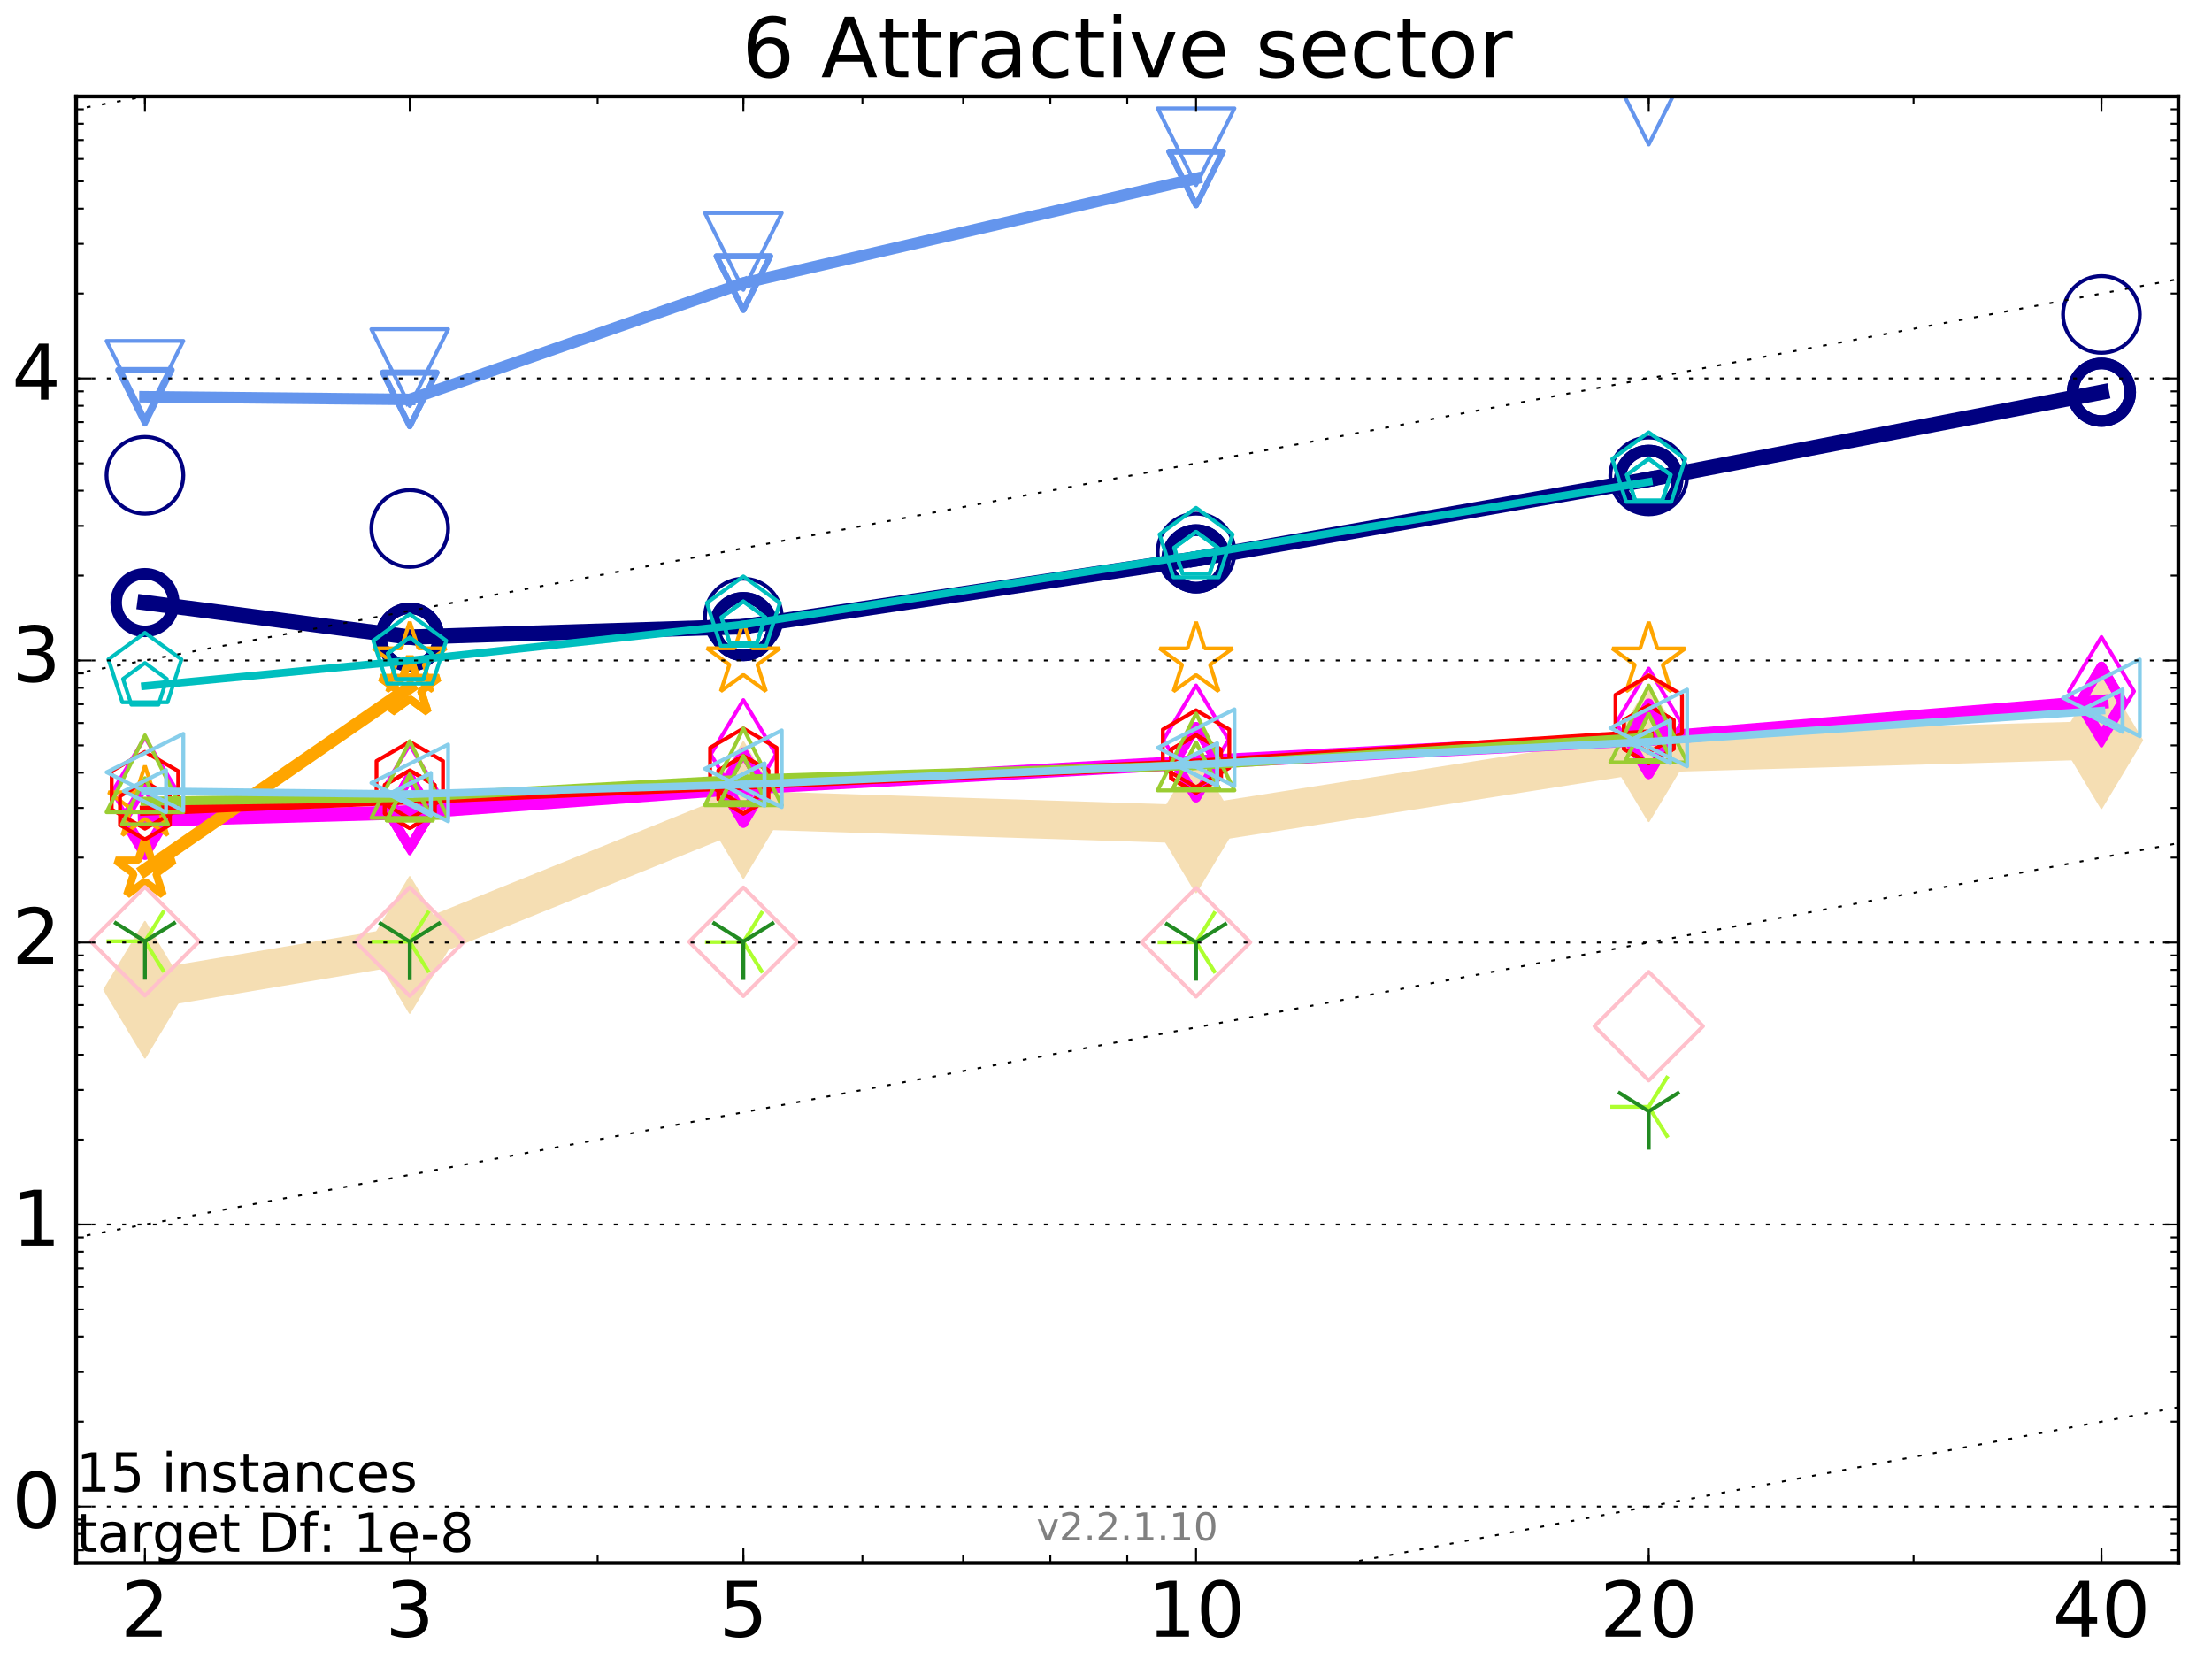 <?xml version="1.0" encoding="utf-8" standalone="no"?>
<!DOCTYPE svg PUBLIC "-//W3C//DTD SVG 1.1//EN"
  "http://www.w3.org/Graphics/SVG/1.1/DTD/svg11.dtd">
<!-- Created with matplotlib (http://matplotlib.org/) -->
<svg height="432pt" version="1.1" viewBox="0 0 576 432" width="576pt" xmlns="http://www.w3.org/2000/svg" xmlns:xlink="http://www.w3.org/1999/xlink">
 <defs>
  <style type="text/css">
*{stroke-linecap:butt;stroke-linejoin:round;stroke-miterlimit:100000;}
  </style>
 </defs>
 <g id="figure_1">
  <g id="patch_1">
   <path d="M 0 432 
L 576 432 
L 576 0 
L 0 0 
z
" style="fill:#ffffff;"/>
  </g>
  <g id="axes_1">
   <g id="patch_2">
    <path d="M 19.825 407 
L 567.24 407 
L 567.24 25.1 
L 19.825 25.1 
z
" style="fill:#ffffff;"/>
   </g>
   <g id="line2d_1">
    <path clip-path="url(#p5e9174387e)" d="M 37.743 257.728 
L 106.698 246.071 
L 193.571 210.922 
L 311.451 214.669 
L 429.33 196.141 
L 547.209 192.752 
" style="fill:none;stroke:#f5deb3;stroke-linecap:square;stroke-width:10.0;"/>
    <defs>
     <path d="M -0 17.678 
L 10.607 0 
L 0 -17.678 
L -10.607 -0 
z
" id="ma23816b470" style="stroke:#f5deb3;stroke-linejoin:miter;stroke-width:0.5;"/>
    </defs>
    <g clip-path="url(#p5e9174387e)">
     <use style="fill:#f5deb3;stroke:#f5deb3;stroke-linejoin:miter;stroke-width:0.5;" x="37.743" xlink:href="#ma23816b470" y="257.728"/>
     <use style="fill:#f5deb3;stroke:#f5deb3;stroke-linejoin:miter;stroke-width:0.5;" x="106.698" xlink:href="#ma23816b470" y="246.071"/>
     <use style="fill:#f5deb3;stroke:#f5deb3;stroke-linejoin:miter;stroke-width:0.5;" x="193.571" xlink:href="#ma23816b470" y="210.922"/>
     <use style="fill:#f5deb3;stroke:#f5deb3;stroke-linejoin:miter;stroke-width:0.5;" x="311.451" xlink:href="#ma23816b470" y="214.669"/>
     <use style="fill:#f5deb3;stroke:#f5deb3;stroke-linejoin:miter;stroke-width:0.5;" x="429.33" xlink:href="#ma23816b470" y="196.141"/>
     <use style="fill:#f5deb3;stroke:#f5deb3;stroke-linejoin:miter;stroke-width:0.5;" x="547.209" xlink:href="#ma23816b470" y="192.752"/>
    </g>
   </g>
   <g id="line2d_2">
    <path clip-path="url(#p5e9174387e)" d="M 37.743 156.906 
L 106.698 165.896 
" style="fill:none;stroke:#000080;stroke-linecap:square;stroke-width:4.0;"/>
    <defs>
     <path d="M 0 7.5 
C 1.989 7.5 3.897 6.71 5.303 5.303 
C 6.71 3.897 7.5 1.989 7.5 0 
C 7.5 -1.989 6.71 -3.897 5.303 -5.303 
C 3.897 -6.71 1.989 -7.5 0 -7.5 
C -1.989 -7.5 -3.897 -6.71 -5.303 -5.303 
C -6.71 -3.897 -7.5 -1.989 -7.5 0 
C -7.5 1.989 -6.71 3.897 -5.303 5.303 
C -3.897 6.71 -1.989 7.5 0 7.5 
z
" id="me7fd2a7669" style="stroke:#000080;stroke-width:3.0;"/>
    </defs>
    <g clip-path="url(#p5e9174387e)">
     <use style="fill:none;stroke:#000080;stroke-width:3.0;" x="37.743" xlink:href="#me7fd2a7669" y="156.906"/>
     <use style="fill:none;stroke:#000080;stroke-width:3.0;" x="106.698" xlink:href="#me7fd2a7669" y="165.896"/>
    </g>
   </g>
   <g id="line2d_3">
    <path clip-path="url(#p5e9174387e)" d="M 106.698 165.896 
L 193.571 163.169 
" style="fill:none;stroke:#000080;stroke-linecap:square;stroke-width:4.0;"/>
    <g clip-path="url(#p5e9174387e)">
     <use style="fill:none;stroke:#000080;stroke-width:3.0;" x="106.698" xlink:href="#me7fd2a7669" y="165.896"/>
     <use style="fill:none;stroke:#000080;stroke-width:3.0;" x="193.571" xlink:href="#me7fd2a7669" y="163.169"/>
    </g>
   </g>
   <g id="line2d_4">
    <path clip-path="url(#p5e9174387e)" d="M 193.571 163.169 
L 311.451 145.526 
" style="fill:none;stroke:#000080;stroke-linecap:square;stroke-width:4.0;"/>
    <g clip-path="url(#p5e9174387e)">
     <use style="fill:none;stroke:#000080;stroke-width:3.0;" x="193.571" xlink:href="#me7fd2a7669" y="163.169"/>
     <use style="fill:none;stroke:#000080;stroke-width:3.0;" x="311.451" xlink:href="#me7fd2a7669" y="145.526"/>
    </g>
   </g>
   <g id="line2d_5">
    <path clip-path="url(#p5e9174387e)" d="M 311.451 145.526 
L 429.33 124.811 
" style="fill:none;stroke:#000080;stroke-linecap:square;stroke-width:4.0;"/>
    <g clip-path="url(#p5e9174387e)">
     <use style="fill:none;stroke:#000080;stroke-width:3.0;" x="311.451" xlink:href="#me7fd2a7669" y="145.526"/>
     <use style="fill:none;stroke:#000080;stroke-width:3.0;" x="429.33" xlink:href="#me7fd2a7669" y="124.811"/>
    </g>
   </g>
   <g id="line2d_6">
    <path clip-path="url(#p5e9174387e)" d="M 429.33 124.811 
L 547.209 102.139 
" style="fill:none;stroke:#000080;stroke-linecap:square;stroke-width:4.0;"/>
    <g clip-path="url(#p5e9174387e)">
     <use style="fill:none;stroke:#000080;stroke-width:3.0;" x="429.33" xlink:href="#me7fd2a7669" y="124.811"/>
     <use style="fill:none;stroke:#000080;stroke-width:3.0;" x="547.209" xlink:href="#me7fd2a7669" y="102.139"/>
    </g>
   </g>
   <g id="line2d_7">
    <path clip-path="url(#p5e9174387e)" d="M 547.209 102.139 
" style="fill:none;stroke:#000080;stroke-linecap:square;stroke-width:4.0;"/>
    <g clip-path="url(#p5e9174387e)">
     <use style="fill:none;stroke:#000080;stroke-width:3.0;" x="547.209" xlink:href="#me7fd2a7669" y="102.139"/>
    </g>
   </g>
   <g id="line2d_8"/>
   <g id="line2d_9">
    <defs>
     <path d="M 0 10 
C 2.652 10 5.196 8.946 7.071 7.071 
C 8.946 5.196 10 2.652 10 0 
C 10 -2.652 8.946 -5.196 7.071 -7.071 
C 5.196 -8.946 2.652 -10 0 -10 
C -2.652 -10 -5.196 -8.946 -7.071 -7.071 
C -8.946 -5.196 -10 -2.652 -10 0 
C -10 2.652 -8.946 5.196 -7.071 7.071 
C -5.196 8.946 -2.652 10 0 10 
z
" id="ma3fbf0a8eb" style="stroke:#000080;"/>
    </defs>
    <g clip-path="url(#p5e9174387e)">
     <use style="fill:none;stroke:#000080;" x="37.743" xlink:href="#ma3fbf0a8eb" y="123.768"/>
     <use style="fill:none;stroke:#000080;" x="106.698" xlink:href="#ma3fbf0a8eb" y="137.613"/>
     <use style="fill:none;stroke:#000080;" x="193.571" xlink:href="#ma3fbf0a8eb" y="160.688"/>
     <use style="fill:none;stroke:#000080;" x="311.451" xlink:href="#ma3fbf0a8eb" y="143.759"/>
     <use style="fill:none;stroke:#000080;" x="429.33" xlink:href="#ma3fbf0a8eb" y="123.927"/>
     <use style="fill:none;stroke:#000080;" x="547.209" xlink:href="#ma3fbf0a8eb" y="81.883"/>
    </g>
   </g>
   <g id="line2d_10">
    <path clip-path="url(#p5e9174387e)" d="M 37.743 213.48 
L 106.698 211.519 
" style="fill:none;stroke:#ff00ff;stroke-linecap:square;stroke-width:3.667;"/>
    <defs>
     <path d="M -0 9.192 
L 5.515 0 
L 0 -9.192 
L -5.515 -0 
z
" id="m5f0fc09f78" style="stroke:#ff00ff;stroke-linejoin:miter;stroke-width:2.5;"/>
    </defs>
    <g clip-path="url(#p5e9174387e)">
     <use style="fill:none;stroke:#ff00ff;stroke-linejoin:miter;stroke-width:2.5;" x="37.743" xlink:href="#m5f0fc09f78" y="213.48"/>
     <use style="fill:none;stroke:#ff00ff;stroke-linejoin:miter;stroke-width:2.5;" x="106.698" xlink:href="#m5f0fc09f78" y="211.519"/>
    </g>
   </g>
   <g id="line2d_11">
    <path clip-path="url(#p5e9174387e)" d="M 106.698 211.519 
L 193.571 205.096 
" style="fill:none;stroke:#ff00ff;stroke-linecap:square;stroke-width:3.667;"/>
    <g clip-path="url(#p5e9174387e)">
     <use style="fill:none;stroke:#ff00ff;stroke-linejoin:miter;stroke-width:2.5;" x="106.698" xlink:href="#m5f0fc09f78" y="211.519"/>
     <use style="fill:none;stroke:#ff00ff;stroke-linejoin:miter;stroke-width:2.5;" x="193.571" xlink:href="#m5f0fc09f78" y="205.096"/>
    </g>
   </g>
   <g id="line2d_12">
    <path clip-path="url(#p5e9174387e)" d="M 193.571 205.096 
L 311.451 198.477 
" style="fill:none;stroke:#ff00ff;stroke-linecap:square;stroke-width:3.667;"/>
    <g clip-path="url(#p5e9174387e)">
     <use style="fill:none;stroke:#ff00ff;stroke-linejoin:miter;stroke-width:2.5;" x="193.571" xlink:href="#m5f0fc09f78" y="205.096"/>
     <use style="fill:none;stroke:#ff00ff;stroke-linejoin:miter;stroke-width:2.5;" x="311.451" xlink:href="#m5f0fc09f78" y="198.477"/>
    </g>
   </g>
   <g id="line2d_13">
    <path clip-path="url(#p5e9174387e)" d="M 311.451 198.477 
L 429.33 192.378 
" style="fill:none;stroke:#ff00ff;stroke-linecap:square;stroke-width:3.667;"/>
    <g clip-path="url(#p5e9174387e)">
     <use style="fill:none;stroke:#ff00ff;stroke-linejoin:miter;stroke-width:2.5;" x="311.451" xlink:href="#m5f0fc09f78" y="198.477"/>
     <use style="fill:none;stroke:#ff00ff;stroke-linejoin:miter;stroke-width:2.5;" x="429.33" xlink:href="#m5f0fc09f78" y="192.378"/>
    </g>
   </g>
   <g id="line2d_14">
    <path clip-path="url(#p5e9174387e)" d="M 429.33 192.378 
L 547.209 182.748 
" style="fill:none;stroke:#ff00ff;stroke-linecap:square;stroke-width:3.667;"/>
    <g clip-path="url(#p5e9174387e)">
     <use style="fill:none;stroke:#ff00ff;stroke-linejoin:miter;stroke-width:2.5;" x="429.33" xlink:href="#m5f0fc09f78" y="192.378"/>
     <use style="fill:none;stroke:#ff00ff;stroke-linejoin:miter;stroke-width:2.5;" x="547.209" xlink:href="#m5f0fc09f78" y="182.748"/>
    </g>
   </g>
   <g id="line2d_15">
    <path clip-path="url(#p5e9174387e)" d="M 547.209 182.748 
" style="fill:none;stroke:#ff00ff;stroke-linecap:square;stroke-width:3.667;"/>
    <g clip-path="url(#p5e9174387e)">
     <use style="fill:none;stroke:#ff00ff;stroke-linejoin:miter;stroke-width:2.5;" x="547.209" xlink:href="#m5f0fc09f78" y="182.748"/>
    </g>
   </g>
   <g id="line2d_16"/>
   <g id="line2d_17">
    <defs>
     <path d="M -0 14.142 
L 8.485 0 
L -0 -14.142 
L -8.485 -0 
z
" id="m0853b2e280" style="stroke:#ff00ff;stroke-linejoin:miter;"/>
    </defs>
    <g clip-path="url(#p5e9174387e)">
     <use style="fill:none;stroke:#ff00ff;stroke-linejoin:miter;" x="37.743" xlink:href="#m0853b2e280" y="206.16"/>
     <use style="fill:none;stroke:#ff00ff;stroke-linejoin:miter;" x="106.698" xlink:href="#m0853b2e280" y="208.096"/>
     <use style="fill:none;stroke:#ff00ff;stroke-linejoin:miter;" x="193.571" xlink:href="#m0853b2e280" y="196.435"/>
     <use style="fill:none;stroke:#ff00ff;stroke-linejoin:miter;" x="311.451" xlink:href="#m0853b2e280" y="192.64"/>
     <use style="fill:none;stroke:#ff00ff;stroke-linejoin:miter;" x="429.33" xlink:href="#m0853b2e280" y="188.241"/>
     <use style="fill:none;stroke:#ff00ff;stroke-linejoin:miter;" x="547.209" xlink:href="#m0853b2e280" y="180.015"/>
    </g>
   </g>
   <g id="line2d_18">
    <path clip-path="url(#p5e9174387e)" d="M 37.743 226.532 
L 106.698 178.973 
" style="fill:none;stroke:#ffa500;stroke-linecap:square;stroke-width:3.333;"/>
    <defs>
     <path d="M 0 -8 
L -1.796 -2.472 
L -7.608 -2.472 
L -2.906 0.944 
L -4.702 6.472 
L -0 3.056 
L 4.702 6.472 
L 2.906 0.944 
L 7.608 -2.472 
L 1.796 -2.472 
z
" id="m5ce91bcabd" style="stroke:#ffa500;stroke-linejoin:bevel;stroke-width:2.0;"/>
    </defs>
    <g clip-path="url(#p5e9174387e)">
     <use style="fill:none;stroke:#ffa500;stroke-linejoin:bevel;stroke-width:2.0;" x="37.743" xlink:href="#m5ce91bcabd" y="226.532"/>
     <use style="fill:none;stroke:#ffa500;stroke-linejoin:bevel;stroke-width:2.0;" x="106.698" xlink:href="#m5ce91bcabd" y="178.973"/>
    </g>
   </g>
   <g id="line2d_19">
    <path clip-path="url(#p5e9174387e)" d="M 106.698 178.973 
" style="fill:none;stroke:#ffa500;stroke-linecap:square;stroke-width:3.333;"/>
    <g clip-path="url(#p5e9174387e)">
     <use style="fill:none;stroke:#ffa500;stroke-linejoin:bevel;stroke-width:2.0;" x="106.698" xlink:href="#m5ce91bcabd" y="178.973"/>
    </g>
   </g>
   <g id="line2d_20"/>
   <g id="line2d_21">
    <defs>
     <path d="M 0 -10 
L -2.245 -3.09 
L -9.511 -3.09 
L -3.633 1.18 
L -5.878 8.09 
L -0 3.82 
L 5.878 8.09 
L 3.633 1.18 
L 9.511 -3.09 
L 2.245 -3.09 
z
" id="mee3860adda" style="stroke:#ffa500;stroke-linejoin:bevel;"/>
    </defs>
    <g clip-path="url(#p5e9174387e)">
     <use style="fill:none;stroke:#ffa500;stroke-linejoin:bevel;" x="37.743" xlink:href="#mee3860adda" y="209.392"/>
     <use style="fill:none;stroke:#ffa500;stroke-linejoin:bevel;" x="106.698" xlink:href="#mee3860adda" y="171.921"/>
     <use style="fill:none;stroke:#ffa500;stroke-linejoin:bevel;" x="193.571" xlink:href="#mee3860adda" y="171.902"/>
     <use style="fill:none;stroke:#ffa500;stroke-linejoin:bevel;" x="311.451" xlink:href="#mee3860adda" y="171.94"/>
     <use style="fill:none;stroke:#ffa500;stroke-linejoin:bevel;" x="429.33" xlink:href="#mee3860adda" y="171.948"/>
    </g>
   </g>
   <g id="line2d_22">
    <path clip-path="url(#p5e9174387e)" d="M 37.743 103.32 
L 106.698 104.011 
" style="fill:none;stroke:#6495ed;stroke-linecap:square;stroke-width:3.0;"/>
    <defs>
     <path d="M -0 7 
L 7 -7 
L -7 -7 
z
" id="m63398785ef" style="stroke:#6495ed;stroke-linejoin:miter;stroke-width:1.5;"/>
    </defs>
    <g clip-path="url(#p5e9174387e)">
     <use style="fill:none;stroke:#6495ed;stroke-linejoin:miter;stroke-width:1.5;" x="37.743" xlink:href="#m63398785ef" y="103.32"/>
     <use style="fill:none;stroke:#6495ed;stroke-linejoin:miter;stroke-width:1.5;" x="106.698" xlink:href="#m63398785ef" y="104.011"/>
    </g>
   </g>
   <g id="line2d_23">
    <path clip-path="url(#p5e9174387e)" d="M 106.698 104.011 
L 193.571 73.731 
" style="fill:none;stroke:#6495ed;stroke-linecap:square;stroke-width:3.0;"/>
    <g clip-path="url(#p5e9174387e)">
     <use style="fill:none;stroke:#6495ed;stroke-linejoin:miter;stroke-width:1.5;" x="106.698" xlink:href="#m63398785ef" y="104.011"/>
     <use style="fill:none;stroke:#6495ed;stroke-linejoin:miter;stroke-width:1.5;" x="193.571" xlink:href="#m63398785ef" y="73.731"/>
    </g>
   </g>
   <g id="line2d_24">
    <path clip-path="url(#p5e9174387e)" d="M 193.571 73.731 
L 311.451 46.477 
" style="fill:none;stroke:#6495ed;stroke-linecap:square;stroke-width:3.0;"/>
    <g clip-path="url(#p5e9174387e)">
     <use style="fill:none;stroke:#6495ed;stroke-linejoin:miter;stroke-width:1.5;" x="193.571" xlink:href="#m63398785ef" y="73.731"/>
     <use style="fill:none;stroke:#6495ed;stroke-linejoin:miter;stroke-width:1.5;" x="311.451" xlink:href="#m63398785ef" y="46.477"/>
    </g>
   </g>
   <g id="line2d_25">
    <path clip-path="url(#p5e9174387e)" d="M 311.451 46.477 
" style="fill:none;stroke:#6495ed;stroke-linecap:square;stroke-width:3.0;"/>
    <g clip-path="url(#p5e9174387e)">
     <use style="fill:none;stroke:#6495ed;stroke-linejoin:miter;stroke-width:1.5;" x="311.451" xlink:href="#m63398785ef" y="46.477"/>
    </g>
   </g>
   <g id="line2d_26"/>
   <g id="line2d_27">
    <defs>
     <path d="M -0 10 
L 10 -10 
L -10 -10 
z
" id="m067eca4cf3" style="stroke:#6495ed;stroke-linejoin:miter;"/>
    </defs>
    <g clip-path="url(#p5e9174387e)">
     <use style="fill:none;stroke:#6495ed;stroke-linejoin:miter;" x="37.743" xlink:href="#m067eca4cf3" y="98.773"/>
     <use style="fill:none;stroke:#6495ed;stroke-linejoin:miter;" x="106.698" xlink:href="#m067eca4cf3" y="95.728"/>
     <use style="fill:none;stroke:#6495ed;stroke-linejoin:miter;" x="193.571" xlink:href="#m067eca4cf3" y="65.477"/>
     <use style="fill:none;stroke:#6495ed;stroke-linejoin:miter;" x="311.451" xlink:href="#m067eca4cf3" y="38.219"/>
     <use style="fill:none;stroke:#6495ed;stroke-linejoin:miter;" x="429.33" xlink:href="#m067eca4cf3" y="27.633"/>
    </g>
   </g>
   <g id="line2d_28">
    <path clip-path="url(#p5e9174387e)" d="M 37.743 211.07 
L 106.698 208.14 
" style="fill:none;stroke:#ff0000;stroke-linecap:square;stroke-width:2.667;"/>
    <defs>
     <path d="M 0 -7.5 
L -6.495 -3.75 
L -6.495 3.75 
L -0 7.5 
L 6.495 3.75 
L 6.495 -3.75 
z
" id="m9e3dd1a6cb" style="stroke:#ff0000;stroke-linejoin:miter;"/>
    </defs>
    <g clip-path="url(#p5e9174387e)">
     <use style="fill:none;stroke:#ff0000;stroke-linejoin:miter;" x="37.743" xlink:href="#m9e3dd1a6cb" y="211.07"/>
     <use style="fill:none;stroke:#ff0000;stroke-linejoin:miter;" x="106.698" xlink:href="#m9e3dd1a6cb" y="208.14"/>
    </g>
   </g>
   <g id="line2d_29">
    <path clip-path="url(#p5e9174387e)" d="M 106.698 208.14 
L 193.571 204.355 
" style="fill:none;stroke:#ff0000;stroke-linecap:square;stroke-width:2.667;"/>
    <g clip-path="url(#p5e9174387e)">
     <use style="fill:none;stroke:#ff0000;stroke-linejoin:miter;" x="106.698" xlink:href="#m9e3dd1a6cb" y="208.14"/>
     <use style="fill:none;stroke:#ff0000;stroke-linejoin:miter;" x="193.571" xlink:href="#m9e3dd1a6cb" y="204.355"/>
    </g>
   </g>
   <g id="line2d_30">
    <path clip-path="url(#p5e9174387e)" d="M 193.571 204.355 
L 311.451 198.916 
" style="fill:none;stroke:#ff0000;stroke-linecap:square;stroke-width:2.667;"/>
    <g clip-path="url(#p5e9174387e)">
     <use style="fill:none;stroke:#ff0000;stroke-linejoin:miter;" x="193.571" xlink:href="#m9e3dd1a6cb" y="204.355"/>
     <use style="fill:none;stroke:#ff0000;stroke-linejoin:miter;" x="311.451" xlink:href="#m9e3dd1a6cb" y="198.916"/>
    </g>
   </g>
   <g id="line2d_31">
    <path clip-path="url(#p5e9174387e)" d="M 311.451 198.916 
L 429.33 191.262 
" style="fill:none;stroke:#ff0000;stroke-linecap:square;stroke-width:2.667;"/>
    <g clip-path="url(#p5e9174387e)">
     <use style="fill:none;stroke:#ff0000;stroke-linejoin:miter;" x="311.451" xlink:href="#m9e3dd1a6cb" y="198.916"/>
     <use style="fill:none;stroke:#ff0000;stroke-linejoin:miter;" x="429.33" xlink:href="#m9e3dd1a6cb" y="191.262"/>
    </g>
   </g>
   <g id="line2d_32">
    <path clip-path="url(#p5e9174387e)" d="M 429.33 191.262 
" style="fill:none;stroke:#ff0000;stroke-linecap:square;stroke-width:2.667;"/>
    <g clip-path="url(#p5e9174387e)">
     <use style="fill:none;stroke:#ff0000;stroke-linejoin:miter;" x="429.33" xlink:href="#m9e3dd1a6cb" y="191.262"/>
    </g>
   </g>
   <g id="line2d_33"/>
   <g id="line2d_34">
    <defs>
     <path d="M 0 -10 
L -8.66 -5 
L -8.66 5 
L -0 10 
L 8.66 5 
L 8.66 -5 
z
" id="me1bd0aacb5" style="stroke:#ff0000;stroke-linejoin:miter;"/>
    </defs>
    <g clip-path="url(#p5e9174387e)">
     <use style="fill:none;stroke:#ff0000;stroke-linejoin:miter;" x="37.743" xlink:href="#me1bd0aacb5" y="205.79"/>
     <use style="fill:none;stroke:#ff0000;stroke-linejoin:miter;" x="106.698" xlink:href="#me1bd0aacb5" y="203.156"/>
     <use style="fill:none;stroke:#ff0000;stroke-linejoin:miter;" x="193.571" xlink:href="#me1bd0aacb5" y="199.7"/>
     <use style="fill:none;stroke:#ff0000;stroke-linejoin:miter;" x="311.451" xlink:href="#me1bd0aacb5" y="194.959"/>
     <use style="fill:none;stroke:#ff0000;stroke-linejoin:miter;" x="429.33" xlink:href="#me1bd0aacb5" y="185.929"/>
    </g>
   </g>
   <g id="line2d_35">
    <path clip-path="url(#p5e9174387e)" d="M 37.743 208.638 
L 106.698 207.653 
" style="fill:none;stroke:#9acd32;stroke-linecap:square;stroke-width:2.333;"/>
    <defs>
     <path d="M 0 -6 
L -6 6 
L 6 6 
z
" id="m3dc2ac9326" style="stroke:#9acd32;stroke-linejoin:miter;"/>
    </defs>
    <g clip-path="url(#p5e9174387e)">
     <use style="fill:none;stroke:#9acd32;stroke-linejoin:miter;" x="37.743" xlink:href="#m3dc2ac9326" y="208.638"/>
     <use style="fill:none;stroke:#9acd32;stroke-linejoin:miter;" x="106.698" xlink:href="#m3dc2ac9326" y="207.653"/>
    </g>
   </g>
   <g id="line2d_36">
    <path clip-path="url(#p5e9174387e)" d="M 106.698 207.653 
L 193.571 202.885 
" style="fill:none;stroke:#9acd32;stroke-linecap:square;stroke-width:2.333;"/>
    <g clip-path="url(#p5e9174387e)">
     <use style="fill:none;stroke:#9acd32;stroke-linejoin:miter;" x="106.698" xlink:href="#m3dc2ac9326" y="207.653"/>
     <use style="fill:none;stroke:#9acd32;stroke-linejoin:miter;" x="193.571" xlink:href="#m3dc2ac9326" y="202.885"/>
    </g>
   </g>
   <g id="line2d_37">
    <path clip-path="url(#p5e9174387e)" d="M 193.571 202.885 
L 311.451 199.33 
" style="fill:none;stroke:#9acd32;stroke-linecap:square;stroke-width:2.333;"/>
    <g clip-path="url(#p5e9174387e)">
     <use style="fill:none;stroke:#9acd32;stroke-linejoin:miter;" x="193.571" xlink:href="#m3dc2ac9326" y="202.885"/>
     <use style="fill:none;stroke:#9acd32;stroke-linejoin:miter;" x="311.451" xlink:href="#m3dc2ac9326" y="199.33"/>
    </g>
   </g>
   <g id="line2d_38">
    <path clip-path="url(#p5e9174387e)" d="M 311.451 199.33 
L 429.33 191.962 
" style="fill:none;stroke:#9acd32;stroke-linecap:square;stroke-width:2.333;"/>
    <g clip-path="url(#p5e9174387e)">
     <use style="fill:none;stroke:#9acd32;stroke-linejoin:miter;" x="311.451" xlink:href="#m3dc2ac9326" y="199.33"/>
     <use style="fill:none;stroke:#9acd32;stroke-linejoin:miter;" x="429.33" xlink:href="#m3dc2ac9326" y="191.962"/>
    </g>
   </g>
   <g id="line2d_39">
    <path clip-path="url(#p5e9174387e)" d="M 429.33 191.962 
" style="fill:none;stroke:#9acd32;stroke-linecap:square;stroke-width:2.333;"/>
    <g clip-path="url(#p5e9174387e)">
     <use style="fill:none;stroke:#9acd32;stroke-linejoin:miter;" x="429.33" xlink:href="#m3dc2ac9326" y="191.962"/>
    </g>
   </g>
   <g id="line2d_40"/>
   <g id="line2d_41">
    <defs>
     <path d="M 0 -10 
L -10 10 
L 10 10 
z
" id="mbf09a95651" style="stroke:#9acd32;stroke-linejoin:miter;"/>
    </defs>
    <g clip-path="url(#p5e9174387e)">
     <use style="fill:none;stroke:#9acd32;stroke-linejoin:miter;" x="37.743" xlink:href="#mbf09a95651" y="201.491"/>
     <use style="fill:none;stroke:#9acd32;stroke-linejoin:miter;" x="106.698" xlink:href="#mbf09a95651" y="202.986"/>
     <use style="fill:none;stroke:#9acd32;stroke-linejoin:miter;" x="193.571" xlink:href="#mbf09a95651" y="199.684"/>
     <use style="fill:none;stroke:#9acd32;stroke-linejoin:miter;" x="311.451" xlink:href="#mbf09a95651" y="195.81"/>
     <use style="fill:none;stroke:#9acd32;stroke-linejoin:miter;" x="429.33" xlink:href="#mbf09a95651" y="188.515"/>
    </g>
   </g>
   <g id="line2d_42">
    <path clip-path="url(#p5e9174387e)" d="M 37.743 178.643 
L 106.698 172.01 
" style="fill:none;stroke:#00bfbf;stroke-linecap:square;stroke-width:2.0;"/>
    <defs>
     <path d="M 0 -6 
L -5.706 -1.854 
L -3.527 4.854 
L 3.527 4.854 
L 5.706 -1.854 
z
" id="m20d86aeb54" style="stroke:#00bfbf;stroke-linejoin:miter;"/>
    </defs>
    <g clip-path="url(#p5e9174387e)">
     <use style="fill:none;stroke:#00bfbf;stroke-linejoin:miter;" x="37.743" xlink:href="#m20d86aeb54" y="178.643"/>
     <use style="fill:none;stroke:#00bfbf;stroke-linejoin:miter;" x="106.698" xlink:href="#m20d86aeb54" y="172.01"/>
    </g>
   </g>
   <g id="line2d_43">
    <path clip-path="url(#p5e9174387e)" d="M 106.698 172.01 
L 193.571 162.611 
" style="fill:none;stroke:#00bfbf;stroke-linecap:square;stroke-width:2.0;"/>
    <g clip-path="url(#p5e9174387e)">
     <use style="fill:none;stroke:#00bfbf;stroke-linejoin:miter;" x="106.698" xlink:href="#m20d86aeb54" y="172.01"/>
     <use style="fill:none;stroke:#00bfbf;stroke-linejoin:miter;" x="193.571" xlink:href="#m20d86aeb54" y="162.611"/>
    </g>
   </g>
   <g id="line2d_44">
    <path clip-path="url(#p5e9174387e)" d="M 193.571 162.611 
L 311.451 144.493 
" style="fill:none;stroke:#00bfbf;stroke-linecap:square;stroke-width:2.0;"/>
    <g clip-path="url(#p5e9174387e)">
     <use style="fill:none;stroke:#00bfbf;stroke-linejoin:miter;" x="193.571" xlink:href="#m20d86aeb54" y="162.611"/>
     <use style="fill:none;stroke:#00bfbf;stroke-linejoin:miter;" x="311.451" xlink:href="#m20d86aeb54" y="144.493"/>
    </g>
   </g>
   <g id="line2d_45">
    <path clip-path="url(#p5e9174387e)" d="M 311.451 144.493 
L 429.33 125.485 
" style="fill:none;stroke:#00bfbf;stroke-linecap:square;stroke-width:2.0;"/>
    <g clip-path="url(#p5e9174387e)">
     <use style="fill:none;stroke:#00bfbf;stroke-linejoin:miter;" x="311.451" xlink:href="#m20d86aeb54" y="144.493"/>
     <use style="fill:none;stroke:#00bfbf;stroke-linejoin:miter;" x="429.33" xlink:href="#m20d86aeb54" y="125.485"/>
    </g>
   </g>
   <g id="line2d_46">
    <path clip-path="url(#p5e9174387e)" d="M 429.33 125.485 
" style="fill:none;stroke:#00bfbf;stroke-linecap:square;stroke-width:2.0;"/>
    <g clip-path="url(#p5e9174387e)">
     <use style="fill:none;stroke:#00bfbf;stroke-linejoin:miter;" x="429.33" xlink:href="#m20d86aeb54" y="125.485"/>
    </g>
   </g>
   <g id="line2d_47"/>
   <g id="line2d_48">
    <defs>
     <path d="M 0 -10 
L -9.511 -3.09 
L -5.878 8.09 
L 5.878 8.09 
L 9.511 -3.09 
z
" id="m1f0a4ab086" style="stroke:#00bfbf;stroke-linejoin:miter;"/>
    </defs>
    <g clip-path="url(#p5e9174387e)">
     <use style="fill:none;stroke:#00bfbf;stroke-linejoin:miter;" x="37.743" xlink:href="#m1f0a4ab086" y="174.783"/>
     <use style="fill:none;stroke:#00bfbf;stroke-linejoin:miter;" x="106.698" xlink:href="#m1f0a4ab086" y="169.926"/>
     <use style="fill:none;stroke:#00bfbf;stroke-linejoin:miter;" x="193.571" xlink:href="#m1f0a4ab086" y="160.085"/>
     <use style="fill:none;stroke:#00bfbf;stroke-linejoin:miter;" x="311.451" xlink:href="#m1f0a4ab086" y="142.235"/>
     <use style="fill:none;stroke:#00bfbf;stroke-linejoin:miter;" x="429.33" xlink:href="#m1f0a4ab086" y="122.593"/>
    </g>
   </g>
   <g id="line2d_49"/>
   <g id="line2d_50">
    <defs>
     <path d="M 0 0 
L -10 -0 
M 0 0 
L 5 8 
M 0 0 
L 5 -8 
" id="m888e1aec48" style="stroke:#adff2f;"/>
    </defs>
    <g clip-path="url(#p5e9174387e)">
     <use style="fill:none;stroke:#adff2f;" x="37.743" xlink:href="#m888e1aec48" y="245.11"/>
     <use style="fill:none;stroke:#adff2f;" x="106.698" xlink:href="#m888e1aec48" y="245.215"/>
     <use style="fill:none;stroke:#adff2f;" x="193.571" xlink:href="#m888e1aec48" y="245.3"/>
     <use style="fill:none;stroke:#adff2f;" x="311.451" xlink:href="#m888e1aec48" y="245.363"/>
     <use style="fill:none;stroke:#adff2f;" x="429.33" xlink:href="#m888e1aec48" y="288.209"/>
    </g>
   </g>
   <g id="line2d_51"/>
   <g id="line2d_52">
    <defs>
     <path d="M 0 0 
L 0 10 
M 0 0 
L 8 -5 
M 0 0 
L -8 -5 
" id="ma3430ce41c" style="stroke:#228b22;"/>
    </defs>
    <g clip-path="url(#p5e9174387e)">
     <use style="fill:none;stroke:#228b22;" x="37.743" xlink:href="#ma3430ce41c" y="245.11"/>
     <use style="fill:none;stroke:#228b22;" x="106.698" xlink:href="#ma3430ce41c" y="245.215"/>
     <use style="fill:none;stroke:#228b22;" x="193.571" xlink:href="#ma3430ce41c" y="245.173"/>
     <use style="fill:none;stroke:#228b22;" x="311.451" xlink:href="#ma3430ce41c" y="245.363"/>
     <use style="fill:none;stroke:#228b22;" x="429.33" xlink:href="#ma3430ce41c" y="289.389"/>
    </g>
   </g>
   <g id="line2d_53"/>
   <g id="line2d_54">
    <defs>
     <path d="M -0 14.142 
L 14.142 0 
L 0 -14.142 
L -14.142 -0 
z
" id="ma0f450923a" style="stroke:#ffc0cb;stroke-linejoin:miter;"/>
    </defs>
    <g clip-path="url(#p5e9174387e)">
     <use style="fill:none;stroke:#ffc0cb;stroke-linejoin:miter;" x="37.743" xlink:href="#ma0f450923a" y="245.11"/>
     <use style="fill:none;stroke:#ffc0cb;stroke-linejoin:miter;" x="106.698" xlink:href="#ma0f450923a" y="245.215"/>
     <use style="fill:none;stroke:#ffc0cb;stroke-linejoin:miter;" x="193.571" xlink:href="#ma0f450923a" y="245.236"/>
     <use style="fill:none;stroke:#ffc0cb;stroke-linejoin:miter;" x="311.451" xlink:href="#ma0f450923a" y="245.363"/>
     <use style="fill:none;stroke:#ffc0cb;stroke-linejoin:miter;" x="429.33" xlink:href="#ma0f450923a" y="267.218"/>
    </g>
   </g>
   <g id="line2d_55">
    <path clip-path="url(#p5e9174387e)" d="M 37.743 206.024 
L 106.698 206.811 
" style="fill:none;stroke:#87ceeb;stroke-linecap:square;stroke-width:2.0;"/>
    <defs>
     <path d="M -5.5 -0 
L 5.5 5.5 
L 5.5 -5.5 
z
" id="mfd2019917a" style="stroke:#87ceeb;stroke-linejoin:miter;"/>
    </defs>
    <g clip-path="url(#p5e9174387e)">
     <use style="fill:none;stroke:#87ceeb;stroke-linejoin:miter;" x="37.743" xlink:href="#mfd2019917a" y="206.024"/>
     <use style="fill:none;stroke:#87ceeb;stroke-linejoin:miter;" x="106.698" xlink:href="#mfd2019917a" y="206.811"/>
    </g>
   </g>
   <g id="line2d_56">
    <path clip-path="url(#p5e9174387e)" d="M 106.698 206.811 
L 193.571 204.289 
" style="fill:none;stroke:#87ceeb;stroke-linecap:square;stroke-width:2.0;"/>
    <g clip-path="url(#p5e9174387e)">
     <use style="fill:none;stroke:#87ceeb;stroke-linejoin:miter;" x="106.698" xlink:href="#mfd2019917a" y="206.811"/>
     <use style="fill:none;stroke:#87ceeb;stroke-linejoin:miter;" x="193.571" xlink:href="#mfd2019917a" y="204.289"/>
    </g>
   </g>
   <g id="line2d_57">
    <path clip-path="url(#p5e9174387e)" d="M 193.571 204.289 
L 311.451 199.067 
" style="fill:none;stroke:#87ceeb;stroke-linecap:square;stroke-width:2.0;"/>
    <g clip-path="url(#p5e9174387e)">
     <use style="fill:none;stroke:#87ceeb;stroke-linejoin:miter;" x="193.571" xlink:href="#mfd2019917a" y="204.289"/>
     <use style="fill:none;stroke:#87ceeb;stroke-linejoin:miter;" x="311.451" xlink:href="#mfd2019917a" y="199.067"/>
    </g>
   </g>
   <g id="line2d_58">
    <path clip-path="url(#p5e9174387e)" d="M 311.451 199.067 
L 429.33 193.156 
" style="fill:none;stroke:#87ceeb;stroke-linecap:square;stroke-width:2.0;"/>
    <g clip-path="url(#p5e9174387e)">
     <use style="fill:none;stroke:#87ceeb;stroke-linejoin:miter;" x="311.451" xlink:href="#mfd2019917a" y="199.067"/>
     <use style="fill:none;stroke:#87ceeb;stroke-linejoin:miter;" x="429.33" xlink:href="#mfd2019917a" y="193.156"/>
    </g>
   </g>
   <g id="line2d_59">
    <path clip-path="url(#p5e9174387e)" d="M 429.33 193.156 
L 547.209 185.061 
" style="fill:none;stroke:#87ceeb;stroke-linecap:square;stroke-width:2.0;"/>
    <g clip-path="url(#p5e9174387e)">
     <use style="fill:none;stroke:#87ceeb;stroke-linejoin:miter;" x="429.33" xlink:href="#mfd2019917a" y="193.156"/>
     <use style="fill:none;stroke:#87ceeb;stroke-linejoin:miter;" x="547.209" xlink:href="#mfd2019917a" y="185.061"/>
    </g>
   </g>
   <g id="line2d_60">
    <path clip-path="url(#p5e9174387e)" d="M 547.209 185.061 
" style="fill:none;stroke:#87ceeb;stroke-linecap:square;stroke-width:2.0;"/>
    <g clip-path="url(#p5e9174387e)">
     <use style="fill:none;stroke:#87ceeb;stroke-linejoin:miter;" x="547.209" xlink:href="#mfd2019917a" y="185.061"/>
    </g>
   </g>
   <g id="line2d_61"/>
   <g id="line2d_62">
    <defs>
     <path d="M -10 -0 
L 10 10 
L 10 -10 
z
" id="m764bf249f4" style="stroke:#87ceeb;stroke-linejoin:miter;"/>
    </defs>
    <g clip-path="url(#p5e9174387e)">
     <use style="fill:none;stroke:#87ceeb;stroke-linejoin:miter;" x="37.743" xlink:href="#m764bf249f4" y="201.091"/>
     <use style="fill:none;stroke:#87ceeb;stroke-linejoin:miter;" x="106.698" xlink:href="#m764bf249f4" y="203.87"/>
     <use style="fill:none;stroke:#87ceeb;stroke-linejoin:miter;" x="193.571" xlink:href="#m764bf249f4" y="200.19"/>
     <use style="fill:none;stroke:#87ceeb;stroke-linejoin:miter;" x="311.451" xlink:href="#m764bf249f4" y="194.705"/>
     <use style="fill:none;stroke:#87ceeb;stroke-linejoin:miter;" x="429.33" xlink:href="#m764bf249f4" y="189.555"/>
     <use style="fill:none;stroke:#87ceeb;stroke-linejoin:miter;" x="547.209" xlink:href="#m764bf249f4" y="181.721"/>
    </g>
   </g>
   <g id="line2d_63"/>
   <g id="line2d_64">
    <path clip-path="url(#p5e9174387e)" d="M -353.844 539.196 
M 212.383 433 
L 577 364.616 
" style="fill:none;stroke:#000000;stroke-dasharray:1,3;stroke-dashoffset:0.0;stroke-width:0.5;"/>
   </g>
   <g id="line2d_65">
    <path clip-path="url(#p5e9174387e)" d="M -353.844 392.312 
M -1 326.136 
L 577 217.731 
" style="fill:none;stroke:#000000;stroke-dasharray:1,3;stroke-dashoffset:0.0;stroke-width:0.5;"/>
   </g>
   <g id="line2d_66">
    <path clip-path="url(#p5e9174387e)" d="M -353.844 245.427 
M -1 179.251 
L 577 70.847 
" style="fill:none;stroke:#000000;stroke-dasharray:1,3;stroke-dashoffset:0.0;stroke-width:0.5;"/>
   </g>
   <g id="line2d_67">
    <path clip-path="url(#p5e9174387e)" d="M -353.844 98.542 
M -1 32.366 
L 176.906 -1 
" style="fill:none;stroke:#000000;stroke-dasharray:1,3;stroke-dashoffset:0.0;stroke-width:0.5;"/>
   </g>
   <g id="line2d_68">
    <path clip-path="url(#p5e9174387e)" d="M -353.844 -48.342 
" style="fill:none;stroke:#000000;stroke-dasharray:1,3;stroke-dashoffset:0.0;stroke-width:0.5;"/>
   </g>
   <g id="patch_3">
    <path d="M 19.825 25.1 
L 567.24 25.1 
" style="fill:none;stroke:#000000;stroke-linecap:square;stroke-linejoin:miter;"/>
   </g>
   <g id="patch_4">
    <path d="M 567.24 407 
L 567.24 25.1 
" style="fill:none;stroke:#000000;stroke-linecap:square;stroke-linejoin:miter;"/>
   </g>
   <g id="patch_5">
    <path d="M 19.825 407 
L 567.24 407 
" style="fill:none;stroke:#000000;stroke-linecap:square;stroke-linejoin:miter;"/>
   </g>
   <g id="patch_6">
    <path d="M 19.825 407 
L 19.825 25.1 
" style="fill:none;stroke:#000000;stroke-linecap:square;stroke-linejoin:miter;"/>
   </g>
   <g id="matplotlib.axis_1">
    <g id="xtick_1">
     <g id="line2d_69">
      <defs>
       <path d="M 0 0 
L 0 -4 
" id="mec9bddd59c" style="stroke:#000000;stroke-width:0.5;"/>
      </defs>
      <g>
       <use style="stroke:#000000;stroke-width:0.5;" x="37.743" xlink:href="#mec9bddd59c" y="407.0"/>
      </g>
     </g>
     <g id="line2d_70">
      <defs>
       <path d="M 0 0 
L 0 4 
" id="mbffd65ed25" style="stroke:#000000;stroke-width:0.5;"/>
      </defs>
      <g>
       <use style="stroke:#000000;stroke-width:0.5;" x="37.743" xlink:href="#mbffd65ed25" y="25.1"/>
      </g>
     </g>
     <g id="text_1">
      <!-- 2 -->
      <defs>
       <path d="M 19.188 8.297 
L 53.609 8.297 
L 53.609 0 
L 7.328 0 
L 7.328 8.297 
Q 12.938 14.109 22.625 23.891 
Q 32.328 33.688 34.812 36.531 
Q 39.547 41.844 41.422 45.531 
Q 43.312 49.219 43.312 52.781 
Q 43.312 58.594 39.234 62.25 
Q 35.156 65.922 28.609 65.922 
Q 23.969 65.922 18.812 64.312 
Q 13.672 62.703 7.812 59.422 
L 7.812 69.391 
Q 13.766 71.781 18.938 73 
Q 24.125 74.219 28.422 74.219 
Q 39.75 74.219 46.484 68.547 
Q 53.219 62.891 53.219 53.422 
Q 53.219 48.922 51.531 44.891 
Q 49.859 40.875 45.406 35.406 
Q 44.188 33.984 37.641 27.219 
Q 31.109 20.453 19.188 8.297 
" id="BitstreamVeraSans-Roman-32"/>
      </defs>
      <g transform="translate(31.381 426.197)scale(0.2 -0.2)">
       <use xlink:href="#BitstreamVeraSans-Roman-32"/>
      </g>
     </g>
    </g>
    <g id="xtick_2">
     <g id="line2d_71">
      <g>
       <use style="stroke:#000000;stroke-width:0.5;" x="106.698" xlink:href="#mec9bddd59c" y="407.0"/>
      </g>
     </g>
     <g id="line2d_72">
      <g>
       <use style="stroke:#000000;stroke-width:0.5;" x="106.698" xlink:href="#mbffd65ed25" y="25.1"/>
      </g>
     </g>
     <g id="text_2">
      <!-- 3 -->
      <defs>
       <path d="M 40.578 39.312 
Q 47.656 37.797 51.625 33 
Q 55.609 28.219 55.609 21.188 
Q 55.609 10.406 48.188 4.484 
Q 40.766 -1.422 27.094 -1.422 
Q 22.516 -1.422 17.656 -0.516 
Q 12.797 0.391 7.625 2.203 
L 7.625 11.719 
Q 11.719 9.328 16.594 8.109 
Q 21.484 6.891 26.812 6.891 
Q 36.078 6.891 40.938 10.547 
Q 45.797 14.203 45.797 21.188 
Q 45.797 27.641 41.281 31.266 
Q 36.766 34.906 28.719 34.906 
L 20.219 34.906 
L 20.219 43.016 
L 29.109 43.016 
Q 36.375 43.016 40.234 45.922 
Q 44.094 48.828 44.094 54.297 
Q 44.094 59.906 40.109 62.906 
Q 36.141 65.922 28.719 65.922 
Q 24.656 65.922 20.016 65.031 
Q 15.375 64.156 9.812 62.312 
L 9.812 71.094 
Q 15.438 72.656 20.344 73.438 
Q 25.25 74.219 29.594 74.219 
Q 40.828 74.219 47.359 69.109 
Q 53.906 64.016 53.906 55.328 
Q 53.906 49.266 50.438 45.094 
Q 46.969 40.922 40.578 39.312 
" id="BitstreamVeraSans-Roman-33"/>
      </defs>
      <g transform="translate(100.336 426.197)scale(0.2 -0.2)">
       <use xlink:href="#BitstreamVeraSans-Roman-33"/>
      </g>
     </g>
    </g>
    <g id="xtick_3">
     <g id="line2d_73">
      <g>
       <use style="stroke:#000000;stroke-width:0.5;" x="193.571" xlink:href="#mec9bddd59c" y="407.0"/>
      </g>
     </g>
     <g id="line2d_74">
      <g>
       <use style="stroke:#000000;stroke-width:0.5;" x="193.571" xlink:href="#mbffd65ed25" y="25.1"/>
      </g>
     </g>
     <g id="text_3">
      <!-- 5 -->
      <defs>
       <path d="M 10.797 72.906 
L 49.516 72.906 
L 49.516 64.594 
L 19.828 64.594 
L 19.828 46.734 
Q 21.969 47.469 24.109 47.828 
Q 26.266 48.188 28.422 48.188 
Q 40.625 48.188 47.75 41.5 
Q 54.891 34.812 54.891 23.391 
Q 54.891 11.625 47.562 5.094 
Q 40.234 -1.422 26.906 -1.422 
Q 22.312 -1.422 17.547 -0.641 
Q 12.797 0.141 7.719 1.703 
L 7.719 11.625 
Q 12.109 9.234 16.797 8.062 
Q 21.484 6.891 26.703 6.891 
Q 35.156 6.891 40.078 11.328 
Q 45.016 15.766 45.016 23.391 
Q 45.016 31 40.078 35.438 
Q 35.156 39.891 26.703 39.891 
Q 22.75 39.891 18.812 39.016 
Q 14.891 38.141 10.797 36.281 
z
" id="BitstreamVeraSans-Roman-35"/>
      </defs>
      <g transform="translate(187.209 426.197)scale(0.2 -0.2)">
       <use xlink:href="#BitstreamVeraSans-Roman-35"/>
      </g>
     </g>
    </g>
    <g id="xtick_4">
     <g id="line2d_75">
      <g>
       <use style="stroke:#000000;stroke-width:0.5;" x="311.451" xlink:href="#mec9bddd59c" y="407.0"/>
      </g>
     </g>
     <g id="line2d_76">
      <g>
       <use style="stroke:#000000;stroke-width:0.5;" x="311.451" xlink:href="#mbffd65ed25" y="25.1"/>
      </g>
     </g>
     <g id="text_4">
      <!-- 10 -->
      <defs>
       <path d="M 31.781 66.406 
Q 24.172 66.406 20.328 58.906 
Q 16.5 51.422 16.5 36.375 
Q 16.5 21.391 20.328 13.891 
Q 24.172 6.391 31.781 6.391 
Q 39.453 6.391 43.281 13.891 
Q 47.125 21.391 47.125 36.375 
Q 47.125 51.422 43.281 58.906 
Q 39.453 66.406 31.781 66.406 
M 31.781 74.219 
Q 44.047 74.219 50.516 64.516 
Q 56.984 54.828 56.984 36.375 
Q 56.984 17.969 50.516 8.266 
Q 44.047 -1.422 31.781 -1.422 
Q 19.531 -1.422 13.062 8.266 
Q 6.594 17.969 6.594 36.375 
Q 6.594 54.828 13.062 64.516 
Q 19.531 74.219 31.781 74.219 
" id="BitstreamVeraSans-Roman-30"/>
       <path d="M 12.406 8.297 
L 28.516 8.297 
L 28.516 63.922 
L 10.984 60.406 
L 10.984 69.391 
L 28.422 72.906 
L 38.281 72.906 
L 38.281 8.297 
L 54.391 8.297 
L 54.391 0 
L 12.406 0 
z
" id="BitstreamVeraSans-Roman-31"/>
      </defs>
      <g transform="translate(298.726 426.197)scale(0.2 -0.2)">
       <use xlink:href="#BitstreamVeraSans-Roman-31"/>
       <use x="63.623" xlink:href="#BitstreamVeraSans-Roman-30"/>
      </g>
     </g>
    </g>
    <g id="xtick_5">
     <g id="line2d_77">
      <g>
       <use style="stroke:#000000;stroke-width:0.5;" x="429.33" xlink:href="#mec9bddd59c" y="407.0"/>
      </g>
     </g>
     <g id="line2d_78">
      <g>
       <use style="stroke:#000000;stroke-width:0.5;" x="429.33" xlink:href="#mbffd65ed25" y="25.1"/>
      </g>
     </g>
     <g id="text_5">
      <!-- 20 -->
      <g transform="translate(416.605 426.197)scale(0.2 -0.2)">
       <use xlink:href="#BitstreamVeraSans-Roman-32"/>
       <use x="63.623" xlink:href="#BitstreamVeraSans-Roman-30"/>
      </g>
     </g>
    </g>
    <g id="xtick_6">
     <g id="line2d_79">
      <g>
       <use style="stroke:#000000;stroke-width:0.5;" x="547.209" xlink:href="#mec9bddd59c" y="407.0"/>
      </g>
     </g>
     <g id="line2d_80">
      <g>
       <use style="stroke:#000000;stroke-width:0.5;" x="547.209" xlink:href="#mbffd65ed25" y="25.1"/>
      </g>
     </g>
     <g id="text_6">
      <!-- 40 -->
      <defs>
       <path d="M 37.797 64.312 
L 12.891 25.391 
L 37.797 25.391 
z
M 35.203 72.906 
L 47.609 72.906 
L 47.609 25.391 
L 58.016 25.391 
L 58.016 17.188 
L 47.609 17.188 
L 47.609 0 
L 37.797 0 
L 37.797 17.188 
L 4.891 17.188 
L 4.891 26.703 
z
" id="BitstreamVeraSans-Roman-34"/>
      </defs>
      <g transform="translate(534.484 426.197)scale(0.2 -0.2)">
       <use xlink:href="#BitstreamVeraSans-Roman-34"/>
       <use x="63.623" xlink:href="#BitstreamVeraSans-Roman-30"/>
      </g>
     </g>
    </g>
    <g id="xtick_7">
     <g id="line2d_81">
      <defs>
       <path d="M 0 0 
L 0 -2 
" id="m0bca5b5f76" style="stroke:#000000;stroke-width:0.5;"/>
      </defs>
      <g>
       <use style="stroke:#000000;stroke-width:0.5;" x="37.743" xlink:href="#m0bca5b5f76" y="407.0"/>
      </g>
     </g>
     <g id="line2d_82">
      <defs>
       <path d="M 0 0 
L 0 2 
" id="m00e751ca3f" style="stroke:#000000;stroke-width:0.5;"/>
      </defs>
      <g>
       <use style="stroke:#000000;stroke-width:0.5;" x="37.743" xlink:href="#m00e751ca3f" y="25.1"/>
      </g>
     </g>
    </g>
    <g id="xtick_8">
     <g id="line2d_83">
      <g>
       <use style="stroke:#000000;stroke-width:0.5;" x="106.698" xlink:href="#m0bca5b5f76" y="407.0"/>
      </g>
     </g>
     <g id="line2d_84">
      <g>
       <use style="stroke:#000000;stroke-width:0.5;" x="106.698" xlink:href="#m00e751ca3f" y="25.1"/>
      </g>
     </g>
    </g>
    <g id="xtick_9">
     <g id="line2d_85">
      <g>
       <use style="stroke:#000000;stroke-width:0.5;" x="155.622" xlink:href="#m0bca5b5f76" y="407.0"/>
      </g>
     </g>
     <g id="line2d_86">
      <g>
       <use style="stroke:#000000;stroke-width:0.5;" x="155.622" xlink:href="#m00e751ca3f" y="25.1"/>
      </g>
     </g>
    </g>
    <g id="xtick_10">
     <g id="line2d_87">
      <g>
       <use style="stroke:#000000;stroke-width:0.5;" x="193.571" xlink:href="#m0bca5b5f76" y="407.0"/>
      </g>
     </g>
     <g id="line2d_88">
      <g>
       <use style="stroke:#000000;stroke-width:0.5;" x="193.571" xlink:href="#m00e751ca3f" y="25.1"/>
      </g>
     </g>
    </g>
    <g id="xtick_11">
     <g id="line2d_89">
      <g>
       <use style="stroke:#000000;stroke-width:0.5;" x="224.577" xlink:href="#m0bca5b5f76" y="407.0"/>
      </g>
     </g>
     <g id="line2d_90">
      <g>
       <use style="stroke:#000000;stroke-width:0.5;" x="224.577" xlink:href="#m00e751ca3f" y="25.1"/>
      </g>
     </g>
    </g>
    <g id="xtick_12">
     <g id="line2d_91">
      <g>
       <use style="stroke:#000000;stroke-width:0.5;" x="250.793" xlink:href="#m0bca5b5f76" y="407.0"/>
      </g>
     </g>
     <g id="line2d_92">
      <g>
       <use style="stroke:#000000;stroke-width:0.5;" x="250.793" xlink:href="#m00e751ca3f" y="25.1"/>
      </g>
     </g>
    </g>
    <g id="xtick_13">
     <g id="line2d_93">
      <g>
       <use style="stroke:#000000;stroke-width:0.5;" x="273.502" xlink:href="#m0bca5b5f76" y="407.0"/>
      </g>
     </g>
     <g id="line2d_94">
      <g>
       <use style="stroke:#000000;stroke-width:0.5;" x="273.502" xlink:href="#m00e751ca3f" y="25.1"/>
      </g>
     </g>
    </g>
    <g id="xtick_14">
     <g id="line2d_95">
      <g>
       <use style="stroke:#000000;stroke-width:0.5;" x="293.532" xlink:href="#m0bca5b5f76" y="407.0"/>
      </g>
     </g>
     <g id="line2d_96">
      <g>
       <use style="stroke:#000000;stroke-width:0.5;" x="293.532" xlink:href="#m00e751ca3f" y="25.1"/>
      </g>
     </g>
    </g>
    <g id="xtick_15">
     <g id="line2d_97">
      <g>
       <use style="stroke:#000000;stroke-width:0.5;" x="429.33" xlink:href="#m0bca5b5f76" y="407.0"/>
      </g>
     </g>
     <g id="line2d_98">
      <g>
       <use style="stroke:#000000;stroke-width:0.5;" x="429.33" xlink:href="#m00e751ca3f" y="25.1"/>
      </g>
     </g>
    </g>
    <g id="xtick_16">
     <g id="line2d_99">
      <g>
       <use style="stroke:#000000;stroke-width:0.5;" x="498.285" xlink:href="#m0bca5b5f76" y="407.0"/>
      </g>
     </g>
     <g id="line2d_100">
      <g>
       <use style="stroke:#000000;stroke-width:0.5;" x="498.285" xlink:href="#m00e751ca3f" y="25.1"/>
      </g>
     </g>
    </g>
    <g id="xtick_17">
     <g id="line2d_101">
      <g>
       <use style="stroke:#000000;stroke-width:0.5;" x="547.209" xlink:href="#m0bca5b5f76" y="407.0"/>
      </g>
     </g>
     <g id="line2d_102">
      <g>
       <use style="stroke:#000000;stroke-width:0.5;" x="547.209" xlink:href="#m00e751ca3f" y="25.1"/>
      </g>
     </g>
    </g>
   </g>
   <g id="matplotlib.axis_2">
    <g id="ytick_1">
     <g id="line2d_103">
      <path clip-path="url(#p5e9174387e)" d="M 19.825 392.312 
L 567.24 392.312 
" style="fill:none;stroke:#000000;stroke-dasharray:1,3;stroke-dashoffset:0.0;stroke-width:0.5;"/>
     </g>
     <g id="line2d_104">
      <defs>
       <path d="M 0 0 
L 4 0 
" id="m42b43bf081" style="stroke:#000000;stroke-width:0.5;"/>
      </defs>
      <g>
       <use style="stroke:#000000;stroke-width:0.5;" x="19.825" xlink:href="#m42b43bf081" y="392.312"/>
      </g>
     </g>
     <g id="line2d_105">
      <defs>
       <path d="M 0 0 
L -4 0 
" id="me3a48fcd1c" style="stroke:#000000;stroke-width:0.5;"/>
      </defs>
      <g>
       <use style="stroke:#000000;stroke-width:0.5;" x="567.24" xlink:href="#me3a48fcd1c" y="392.312"/>
      </g>
     </g>
     <g id="text_7">
      <!-- 0 -->
      <g transform="translate(3.1 397.83)scale(0.2 -0.2)">
       <use xlink:href="#BitstreamVeraSans-Roman-30"/>
      </g>
     </g>
    </g>
    <g id="ytick_2">
     <g id="line2d_106">
      <path clip-path="url(#p5e9174387e)" d="M 19.825 318.869 
L 567.24 318.869 
" style="fill:none;stroke:#000000;stroke-dasharray:1,3;stroke-dashoffset:0.0;stroke-width:0.5;"/>
     </g>
     <g id="line2d_107">
      <g>
       <use style="stroke:#000000;stroke-width:0.5;" x="19.825" xlink:href="#m42b43bf081" y="318.869"/>
      </g>
     </g>
     <g id="line2d_108">
      <g>
       <use style="stroke:#000000;stroke-width:0.5;" x="567.24" xlink:href="#me3a48fcd1c" y="318.869"/>
      </g>
     </g>
     <g id="text_8">
      <!-- 1 -->
      <g transform="translate(3.1 324.388)scale(0.2 -0.2)">
       <use xlink:href="#BitstreamVeraSans-Roman-31"/>
      </g>
     </g>
    </g>
    <g id="ytick_3">
     <g id="line2d_109">
      <path clip-path="url(#p5e9174387e)" d="M 19.825 245.427 
L 567.24 245.427 
" style="fill:none;stroke:#000000;stroke-dasharray:1,3;stroke-dashoffset:0.0;stroke-width:0.5;"/>
     </g>
     <g id="line2d_110">
      <g>
       <use style="stroke:#000000;stroke-width:0.5;" x="19.825" xlink:href="#m42b43bf081" y="245.427"/>
      </g>
     </g>
     <g id="line2d_111">
      <g>
       <use style="stroke:#000000;stroke-width:0.5;" x="567.24" xlink:href="#me3a48fcd1c" y="245.427"/>
      </g>
     </g>
     <g id="text_9">
      <!-- 2 -->
      <g transform="translate(3.1 250.946)scale(0.2 -0.2)">
       <use xlink:href="#BitstreamVeraSans-Roman-32"/>
      </g>
     </g>
    </g>
    <g id="ytick_4">
     <g id="line2d_112">
      <path clip-path="url(#p5e9174387e)" d="M 19.825 171.985 
L 567.24 171.985 
" style="fill:none;stroke:#000000;stroke-dasharray:1,3;stroke-dashoffset:0.0;stroke-width:0.5;"/>
     </g>
     <g id="line2d_113">
      <g>
       <use style="stroke:#000000;stroke-width:0.5;" x="19.825" xlink:href="#m42b43bf081" y="171.985"/>
      </g>
     </g>
     <g id="line2d_114">
      <g>
       <use style="stroke:#000000;stroke-width:0.5;" x="567.24" xlink:href="#me3a48fcd1c" y="171.985"/>
      </g>
     </g>
     <g id="text_10">
      <!-- 3 -->
      <g transform="translate(3.1 177.503)scale(0.2 -0.2)">
       <use xlink:href="#BitstreamVeraSans-Roman-33"/>
      </g>
     </g>
    </g>
    <g id="ytick_5">
     <g id="line2d_115">
      <path clip-path="url(#p5e9174387e)" d="M 19.825 98.542 
L 567.24 98.542 
" style="fill:none;stroke:#000000;stroke-dasharray:1,3;stroke-dashoffset:0.0;stroke-width:0.5;"/>
     </g>
     <g id="line2d_116">
      <g>
       <use style="stroke:#000000;stroke-width:0.5;" x="19.825" xlink:href="#m42b43bf081" y="98.542"/>
      </g>
     </g>
     <g id="line2d_117">
      <g>
       <use style="stroke:#000000;stroke-width:0.5;" x="567.24" xlink:href="#me3a48fcd1c" y="98.542"/>
      </g>
     </g>
     <g id="text_11">
      <!-- 4 -->
      <g transform="translate(3.1 104.061)scale(0.2 -0.2)">
       <use xlink:href="#BitstreamVeraSans-Roman-34"/>
      </g>
     </g>
    </g>
    <g id="ytick_6">
     <g id="line2d_118">
      <defs>
       <path d="M 0 0 
L 2 0 
" id="m09278f3920" style="stroke:#000000;stroke-width:0.5;"/>
      </defs>
      <g>
       <use style="stroke:#000000;stroke-width:0.5;" x="19.825" xlink:href="#m09278f3920" y="403.688"/>
      </g>
     </g>
     <g id="line2d_119">
      <defs>
       <path d="M 0 0 
L -2 0 
" id="mac7d0e9408" style="stroke:#000000;stroke-width:0.5;"/>
      </defs>
      <g>
       <use style="stroke:#000000;stroke-width:0.5;" x="567.24" xlink:href="#mac7d0e9408" y="403.688"/>
      </g>
     </g>
    </g>
    <g id="ytick_7">
     <g id="line2d_120">
      <g>
       <use style="stroke:#000000;stroke-width:0.5;" x="19.825" xlink:href="#m09278f3920" y="399.429"/>
      </g>
     </g>
     <g id="line2d_121">
      <g>
       <use style="stroke:#000000;stroke-width:0.5;" x="567.24" xlink:href="#mac7d0e9408" y="399.429"/>
      </g>
     </g>
    </g>
    <g id="ytick_8">
     <g id="line2d_122">
      <g>
       <use style="stroke:#000000;stroke-width:0.5;" x="19.825" xlink:href="#m09278f3920" y="395.672"/>
      </g>
     </g>
     <g id="line2d_123">
      <g>
       <use style="stroke:#000000;stroke-width:0.5;" x="567.24" xlink:href="#mac7d0e9408" y="395.672"/>
      </g>
     </g>
    </g>
    <g id="ytick_9">
     <g id="line2d_124">
      <g>
       <use style="stroke:#000000;stroke-width:0.5;" x="19.825" xlink:href="#m09278f3920" y="370.203"/>
      </g>
     </g>
     <g id="line2d_125">
      <g>
       <use style="stroke:#000000;stroke-width:0.5;" x="567.24" xlink:href="#mac7d0e9408" y="370.203"/>
      </g>
     </g>
    </g>
    <g id="ytick_10">
     <g id="line2d_126">
      <g>
       <use style="stroke:#000000;stroke-width:0.5;" x="19.825" xlink:href="#m09278f3920" y="357.271"/>
      </g>
     </g>
     <g id="line2d_127">
      <g>
       <use style="stroke:#000000;stroke-width:0.5;" x="567.24" xlink:href="#mac7d0e9408" y="357.271"/>
      </g>
     </g>
    </g>
    <g id="ytick_11">
     <g id="line2d_128">
      <g>
       <use style="stroke:#000000;stroke-width:0.5;" x="19.825" xlink:href="#m09278f3920" y="348.095"/>
      </g>
     </g>
     <g id="line2d_129">
      <g>
       <use style="stroke:#000000;stroke-width:0.5;" x="567.24" xlink:href="#mac7d0e9408" y="348.095"/>
      </g>
     </g>
    </g>
    <g id="ytick_12">
     <g id="line2d_130">
      <g>
       <use style="stroke:#000000;stroke-width:0.5;" x="19.825" xlink:href="#m09278f3920" y="340.978"/>
      </g>
     </g>
     <g id="line2d_131">
      <g>
       <use style="stroke:#000000;stroke-width:0.5;" x="567.24" xlink:href="#mac7d0e9408" y="340.978"/>
      </g>
     </g>
    </g>
    <g id="ytick_13">
     <g id="line2d_132">
      <g>
       <use style="stroke:#000000;stroke-width:0.5;" x="19.825" xlink:href="#m09278f3920" y="335.162"/>
      </g>
     </g>
     <g id="line2d_133">
      <g>
       <use style="stroke:#000000;stroke-width:0.5;" x="567.24" xlink:href="#mac7d0e9408" y="335.162"/>
      </g>
     </g>
    </g>
    <g id="ytick_14">
     <g id="line2d_134">
      <g>
       <use style="stroke:#000000;stroke-width:0.5;" x="19.825" xlink:href="#m09278f3920" y="330.246"/>
      </g>
     </g>
     <g id="line2d_135">
      <g>
       <use style="stroke:#000000;stroke-width:0.5;" x="567.24" xlink:href="#mac7d0e9408" y="330.246"/>
      </g>
     </g>
    </g>
    <g id="ytick_15">
     <g id="line2d_136">
      <g>
       <use style="stroke:#000000;stroke-width:0.5;" x="19.825" xlink:href="#m09278f3920" y="325.987"/>
      </g>
     </g>
     <g id="line2d_137">
      <g>
       <use style="stroke:#000000;stroke-width:0.5;" x="567.24" xlink:href="#mac7d0e9408" y="325.987"/>
      </g>
     </g>
    </g>
    <g id="ytick_16">
     <g id="line2d_138">
      <g>
       <use style="stroke:#000000;stroke-width:0.5;" x="19.825" xlink:href="#m09278f3920" y="322.23"/>
      </g>
     </g>
     <g id="line2d_139">
      <g>
       <use style="stroke:#000000;stroke-width:0.5;" x="567.24" xlink:href="#mac7d0e9408" y="322.23"/>
      </g>
     </g>
    </g>
    <g id="ytick_17">
     <g id="line2d_140">
      <g>
       <use style="stroke:#000000;stroke-width:0.5;" x="19.825" xlink:href="#m09278f3920" y="296.761"/>
      </g>
     </g>
     <g id="line2d_141">
      <g>
       <use style="stroke:#000000;stroke-width:0.5;" x="567.24" xlink:href="#mac7d0e9408" y="296.761"/>
      </g>
     </g>
    </g>
    <g id="ytick_18">
     <g id="line2d_142">
      <g>
       <use style="stroke:#000000;stroke-width:0.5;" x="19.825" xlink:href="#m09278f3920" y="283.828"/>
      </g>
     </g>
     <g id="line2d_143">
      <g>
       <use style="stroke:#000000;stroke-width:0.5;" x="567.24" xlink:href="#mac7d0e9408" y="283.828"/>
      </g>
     </g>
    </g>
    <g id="ytick_19">
     <g id="line2d_144">
      <g>
       <use style="stroke:#000000;stroke-width:0.5;" x="19.825" xlink:href="#m09278f3920" y="274.653"/>
      </g>
     </g>
     <g id="line2d_145">
      <g>
       <use style="stroke:#000000;stroke-width:0.5;" x="567.24" xlink:href="#mac7d0e9408" y="274.653"/>
      </g>
     </g>
    </g>
    <g id="ytick_20">
     <g id="line2d_146">
      <g>
       <use style="stroke:#000000;stroke-width:0.5;" x="19.825" xlink:href="#m09278f3920" y="267.535"/>
      </g>
     </g>
     <g id="line2d_147">
      <g>
       <use style="stroke:#000000;stroke-width:0.5;" x="567.24" xlink:href="#mac7d0e9408" y="267.535"/>
      </g>
     </g>
    </g>
    <g id="ytick_21">
     <g id="line2d_148">
      <g>
       <use style="stroke:#000000;stroke-width:0.5;" x="19.825" xlink:href="#m09278f3920" y="261.72"/>
      </g>
     </g>
     <g id="line2d_149">
      <g>
       <use style="stroke:#000000;stroke-width:0.5;" x="567.24" xlink:href="#mac7d0e9408" y="261.72"/>
      </g>
     </g>
    </g>
    <g id="ytick_22">
     <g id="line2d_150">
      <g>
       <use style="stroke:#000000;stroke-width:0.5;" x="19.825" xlink:href="#m09278f3920" y="256.803"/>
      </g>
     </g>
     <g id="line2d_151">
      <g>
       <use style="stroke:#000000;stroke-width:0.5;" x="567.24" xlink:href="#mac7d0e9408" y="256.803"/>
      </g>
     </g>
    </g>
    <g id="ytick_23">
     <g id="line2d_152">
      <g>
       <use style="stroke:#000000;stroke-width:0.5;" x="19.825" xlink:href="#m09278f3920" y="252.544"/>
      </g>
     </g>
     <g id="line2d_153">
      <g>
       <use style="stroke:#000000;stroke-width:0.5;" x="567.24" xlink:href="#mac7d0e9408" y="252.544"/>
      </g>
     </g>
    </g>
    <g id="ytick_24">
     <g id="line2d_154">
      <g>
       <use style="stroke:#000000;stroke-width:0.5;" x="19.825" xlink:href="#m09278f3920" y="248.787"/>
      </g>
     </g>
     <g id="line2d_155">
      <g>
       <use style="stroke:#000000;stroke-width:0.5;" x="567.24" xlink:href="#mac7d0e9408" y="248.787"/>
      </g>
     </g>
    </g>
    <g id="ytick_25">
     <g id="line2d_156">
      <g>
       <use style="stroke:#000000;stroke-width:0.5;" x="19.825" xlink:href="#m09278f3920" y="223.319"/>
      </g>
     </g>
     <g id="line2d_157">
      <g>
       <use style="stroke:#000000;stroke-width:0.5;" x="567.24" xlink:href="#mac7d0e9408" y="223.319"/>
      </g>
     </g>
    </g>
    <g id="ytick_26">
     <g id="line2d_158">
      <g>
       <use style="stroke:#000000;stroke-width:0.5;" x="19.825" xlink:href="#m09278f3920" y="210.386"/>
      </g>
     </g>
     <g id="line2d_159">
      <g>
       <use style="stroke:#000000;stroke-width:0.5;" x="567.24" xlink:href="#mac7d0e9408" y="210.386"/>
      </g>
     </g>
    </g>
    <g id="ytick_27">
     <g id="line2d_160">
      <g>
       <use style="stroke:#000000;stroke-width:0.5;" x="19.825" xlink:href="#m09278f3920" y="201.21"/>
      </g>
     </g>
     <g id="line2d_161">
      <g>
       <use style="stroke:#000000;stroke-width:0.5;" x="567.24" xlink:href="#mac7d0e9408" y="201.21"/>
      </g>
     </g>
    </g>
    <g id="ytick_28">
     <g id="line2d_162">
      <g>
       <use style="stroke:#000000;stroke-width:0.5;" x="19.825" xlink:href="#m09278f3920" y="194.093"/>
      </g>
     </g>
     <g id="line2d_163">
      <g>
       <use style="stroke:#000000;stroke-width:0.5;" x="567.24" xlink:href="#mac7d0e9408" y="194.093"/>
      </g>
     </g>
    </g>
    <g id="ytick_29">
     <g id="line2d_164">
      <g>
       <use style="stroke:#000000;stroke-width:0.5;" x="19.825" xlink:href="#m09278f3920" y="188.278"/>
      </g>
     </g>
     <g id="line2d_165">
      <g>
       <use style="stroke:#000000;stroke-width:0.5;" x="567.24" xlink:href="#mac7d0e9408" y="188.278"/>
      </g>
     </g>
    </g>
    <g id="ytick_30">
     <g id="line2d_166">
      <g>
       <use style="stroke:#000000;stroke-width:0.5;" x="19.825" xlink:href="#m09278f3920" y="183.361"/>
      </g>
     </g>
     <g id="line2d_167">
      <g>
       <use style="stroke:#000000;stroke-width:0.5;" x="567.24" xlink:href="#mac7d0e9408" y="183.361"/>
      </g>
     </g>
    </g>
    <g id="ytick_31">
     <g id="line2d_168">
      <g>
       <use style="stroke:#000000;stroke-width:0.5;" x="19.825" xlink:href="#m09278f3920" y="179.102"/>
      </g>
     </g>
     <g id="line2d_169">
      <g>
       <use style="stroke:#000000;stroke-width:0.5;" x="567.24" xlink:href="#mac7d0e9408" y="179.102"/>
      </g>
     </g>
    </g>
    <g id="ytick_32">
     <g id="line2d_170">
      <g>
       <use style="stroke:#000000;stroke-width:0.5;" x="19.825" xlink:href="#m09278f3920" y="175.345"/>
      </g>
     </g>
     <g id="line2d_171">
      <g>
       <use style="stroke:#000000;stroke-width:0.5;" x="567.24" xlink:href="#mac7d0e9408" y="175.345"/>
      </g>
     </g>
    </g>
    <g id="ytick_33">
     <g id="line2d_172">
      <g>
       <use style="stroke:#000000;stroke-width:0.5;" x="19.825" xlink:href="#m09278f3920" y="149.876"/>
      </g>
     </g>
     <g id="line2d_173">
      <g>
       <use style="stroke:#000000;stroke-width:0.5;" x="567.24" xlink:href="#mac7d0e9408" y="149.876"/>
      </g>
     </g>
    </g>
    <g id="ytick_34">
     <g id="line2d_174">
      <g>
       <use style="stroke:#000000;stroke-width:0.5;" x="19.825" xlink:href="#m09278f3920" y="136.944"/>
      </g>
     </g>
     <g id="line2d_175">
      <g>
       <use style="stroke:#000000;stroke-width:0.5;" x="567.24" xlink:href="#mac7d0e9408" y="136.944"/>
      </g>
     </g>
    </g>
    <g id="ytick_35">
     <g id="line2d_176">
      <g>
       <use style="stroke:#000000;stroke-width:0.5;" x="19.825" xlink:href="#m09278f3920" y="127.768"/>
      </g>
     </g>
     <g id="line2d_177">
      <g>
       <use style="stroke:#000000;stroke-width:0.5;" x="567.24" xlink:href="#mac7d0e9408" y="127.768"/>
      </g>
     </g>
    </g>
    <g id="ytick_36">
     <g id="line2d_178">
      <g>
       <use style="stroke:#000000;stroke-width:0.5;" x="19.825" xlink:href="#m09278f3920" y="120.651"/>
      </g>
     </g>
     <g id="line2d_179">
      <g>
       <use style="stroke:#000000;stroke-width:0.5;" x="567.24" xlink:href="#mac7d0e9408" y="120.651"/>
      </g>
     </g>
    </g>
    <g id="ytick_37">
     <g id="line2d_180">
      <g>
       <use style="stroke:#000000;stroke-width:0.5;" x="19.825" xlink:href="#m09278f3920" y="114.835"/>
      </g>
     </g>
     <g id="line2d_181">
      <g>
       <use style="stroke:#000000;stroke-width:0.5;" x="567.24" xlink:href="#mac7d0e9408" y="114.835"/>
      </g>
     </g>
    </g>
    <g id="ytick_38">
     <g id="line2d_182">
      <g>
       <use style="stroke:#000000;stroke-width:0.5;" x="19.825" xlink:href="#m09278f3920" y="109.919"/>
      </g>
     </g>
     <g id="line2d_183">
      <g>
       <use style="stroke:#000000;stroke-width:0.5;" x="567.24" xlink:href="#mac7d0e9408" y="109.919"/>
      </g>
     </g>
    </g>
    <g id="ytick_39">
     <g id="line2d_184">
      <g>
       <use style="stroke:#000000;stroke-width:0.5;" x="19.825" xlink:href="#m09278f3920" y="105.66"/>
      </g>
     </g>
     <g id="line2d_185">
      <g>
       <use style="stroke:#000000;stroke-width:0.5;" x="567.24" xlink:href="#mac7d0e9408" y="105.66"/>
      </g>
     </g>
    </g>
    <g id="ytick_40">
     <g id="line2d_186">
      <g>
       <use style="stroke:#000000;stroke-width:0.5;" x="19.825" xlink:href="#m09278f3920" y="101.903"/>
      </g>
     </g>
     <g id="line2d_187">
      <g>
       <use style="stroke:#000000;stroke-width:0.5;" x="567.24" xlink:href="#mac7d0e9408" y="101.903"/>
      </g>
     </g>
    </g>
    <g id="ytick_41">
     <g id="line2d_188">
      <g>
       <use style="stroke:#000000;stroke-width:0.5;" x="19.825" xlink:href="#m09278f3920" y="76.434"/>
      </g>
     </g>
     <g id="line2d_189">
      <g>
       <use style="stroke:#000000;stroke-width:0.5;" x="567.24" xlink:href="#mac7d0e9408" y="76.434"/>
      </g>
     </g>
    </g>
    <g id="ytick_42">
     <g id="line2d_190">
      <g>
       <use style="stroke:#000000;stroke-width:0.5;" x="19.825" xlink:href="#m09278f3920" y="63.501"/>
      </g>
     </g>
     <g id="line2d_191">
      <g>
       <use style="stroke:#000000;stroke-width:0.5;" x="567.24" xlink:href="#mac7d0e9408" y="63.501"/>
      </g>
     </g>
    </g>
    <g id="ytick_43">
     <g id="line2d_192">
      <g>
       <use style="stroke:#000000;stroke-width:0.5;" x="19.825" xlink:href="#m09278f3920" y="54.326"/>
      </g>
     </g>
     <g id="line2d_193">
      <g>
       <use style="stroke:#000000;stroke-width:0.5;" x="567.24" xlink:href="#mac7d0e9408" y="54.326"/>
      </g>
     </g>
    </g>
    <g id="ytick_44">
     <g id="line2d_194">
      <g>
       <use style="stroke:#000000;stroke-width:0.5;" x="19.825" xlink:href="#m09278f3920" y="47.208"/>
      </g>
     </g>
     <g id="line2d_195">
      <g>
       <use style="stroke:#000000;stroke-width:0.5;" x="567.24" xlink:href="#mac7d0e9408" y="47.208"/>
      </g>
     </g>
    </g>
    <g id="ytick_45">
     <g id="line2d_196">
      <g>
       <use style="stroke:#000000;stroke-width:0.5;" x="19.825" xlink:href="#m09278f3920" y="41.393"/>
      </g>
     </g>
     <g id="line2d_197">
      <g>
       <use style="stroke:#000000;stroke-width:0.5;" x="567.24" xlink:href="#mac7d0e9408" y="41.393"/>
      </g>
     </g>
    </g>
    <g id="ytick_46">
     <g id="line2d_198">
      <g>
       <use style="stroke:#000000;stroke-width:0.5;" x="19.825" xlink:href="#m09278f3920" y="36.476"/>
      </g>
     </g>
     <g id="line2d_199">
      <g>
       <use style="stroke:#000000;stroke-width:0.5;" x="567.24" xlink:href="#mac7d0e9408" y="36.476"/>
      </g>
     </g>
    </g>
    <g id="ytick_47">
     <g id="line2d_200">
      <g>
       <use style="stroke:#000000;stroke-width:0.5;" x="19.825" xlink:href="#m09278f3920" y="32.217"/>
      </g>
     </g>
     <g id="line2d_201">
      <g>
       <use style="stroke:#000000;stroke-width:0.5;" x="567.24" xlink:href="#mac7d0e9408" y="32.217"/>
      </g>
     </g>
    </g>
    <g id="ytick_48">
     <g id="line2d_202">
      <g>
       <use style="stroke:#000000;stroke-width:0.5;" x="19.825" xlink:href="#m09278f3920" y="28.461"/>
      </g>
     </g>
     <g id="line2d_203">
      <g>
       <use style="stroke:#000000;stroke-width:0.5;" x="567.24" xlink:href="#mac7d0e9408" y="28.461"/>
      </g>
     </g>
    </g>
   </g>
   <g id="text_12">
    <!-- 15 instances -->
    <defs>
     <path id="BitstreamVeraSans-Roman-20"/>
     <path d="M 54.891 33.016 
L 54.891 0 
L 45.906 0 
L 45.906 32.719 
Q 45.906 40.484 42.875 44.328 
Q 39.844 48.188 33.797 48.188 
Q 26.516 48.188 22.312 43.547 
Q 18.109 38.922 18.109 30.906 
L 18.109 0 
L 9.078 0 
L 9.078 54.688 
L 18.109 54.688 
L 18.109 46.188 
Q 21.344 51.125 25.703 53.562 
Q 30.078 56 35.797 56 
Q 45.219 56 50.047 50.172 
Q 54.891 44.344 54.891 33.016 
" id="BitstreamVeraSans-Roman-6e"/>
     <path d="M 9.422 54.688 
L 18.406 54.688 
L 18.406 0 
L 9.422 0 
z
M 9.422 75.984 
L 18.406 75.984 
L 18.406 64.594 
L 9.422 64.594 
z
" id="BitstreamVeraSans-Roman-69"/>
     <path d="M 56.203 29.594 
L 56.203 25.203 
L 14.891 25.203 
Q 15.484 15.922 20.484 11.062 
Q 25.484 6.203 34.422 6.203 
Q 39.594 6.203 44.453 7.469 
Q 49.312 8.734 54.109 11.281 
L 54.109 2.781 
Q 49.266 0.734 44.188 -0.344 
Q 39.109 -1.422 33.891 -1.422 
Q 20.797 -1.422 13.156 6.188 
Q 5.516 13.812 5.516 26.812 
Q 5.516 40.234 12.766 48.109 
Q 20.016 56 32.328 56 
Q 43.359 56 49.781 48.891 
Q 56.203 41.797 56.203 29.594 
M 47.219 32.234 
Q 47.125 39.594 43.094 43.984 
Q 39.062 48.391 32.422 48.391 
Q 24.906 48.391 20.391 44.141 
Q 15.875 39.891 15.188 32.172 
z
" id="BitstreamVeraSans-Roman-65"/>
     <path d="M 18.312 70.219 
L 18.312 54.688 
L 36.812 54.688 
L 36.812 47.703 
L 18.312 47.703 
L 18.312 18.016 
Q 18.312 11.328 20.141 9.422 
Q 21.969 7.516 27.594 7.516 
L 36.812 7.516 
L 36.812 0 
L 27.594 0 
Q 17.188 0 13.234 3.875 
Q 9.281 7.766 9.281 18.016 
L 9.281 47.703 
L 2.688 47.703 
L 2.688 54.688 
L 9.281 54.688 
L 9.281 70.219 
z
" id="BitstreamVeraSans-Roman-74"/>
     <path d="M 34.281 27.484 
Q 23.391 27.484 19.188 25 
Q 14.984 22.516 14.984 16.5 
Q 14.984 11.719 18.141 8.906 
Q 21.297 6.109 26.703 6.109 
Q 34.188 6.109 38.703 11.406 
Q 43.219 16.703 43.219 25.484 
L 43.219 27.484 
z
M 52.203 31.203 
L 52.203 0 
L 43.219 0 
L 43.219 8.297 
Q 40.141 3.328 35.547 0.953 
Q 30.953 -1.422 24.312 -1.422 
Q 15.922 -1.422 10.953 3.297 
Q 6 8.016 6 15.922 
Q 6 25.141 12.172 29.828 
Q 18.359 34.516 30.609 34.516 
L 43.219 34.516 
L 43.219 35.406 
Q 43.219 41.609 39.141 45 
Q 35.062 48.391 27.688 48.391 
Q 23 48.391 18.547 47.266 
Q 14.109 46.141 10.016 43.891 
L 10.016 52.203 
Q 14.938 54.109 19.578 55.047 
Q 24.219 56 28.609 56 
Q 40.484 56 46.344 49.844 
Q 52.203 43.703 52.203 31.203 
" id="BitstreamVeraSans-Roman-61"/>
     <path d="M 44.281 53.078 
L 44.281 44.578 
Q 40.484 46.531 36.375 47.5 
Q 32.281 48.484 27.875 48.484 
Q 21.188 48.484 17.844 46.438 
Q 14.5 44.391 14.5 40.281 
Q 14.5 37.156 16.891 35.375 
Q 19.281 33.594 26.516 31.984 
L 29.594 31.297 
Q 39.156 29.25 43.188 25.516 
Q 47.219 21.781 47.219 15.094 
Q 47.219 7.469 41.188 3.016 
Q 35.156 -1.422 24.609 -1.422 
Q 20.219 -1.422 15.453 -0.562 
Q 10.688 0.297 5.422 2 
L 5.422 11.281 
Q 10.406 8.688 15.234 7.391 
Q 20.062 6.109 24.812 6.109 
Q 31.156 6.109 34.562 8.281 
Q 37.984 10.453 37.984 14.406 
Q 37.984 18.062 35.516 20.016 
Q 33.062 21.969 24.703 23.781 
L 21.578 24.516 
Q 13.234 26.266 9.516 29.906 
Q 5.812 33.547 5.812 39.891 
Q 5.812 47.609 11.281 51.797 
Q 16.75 56 26.812 56 
Q 31.781 56 36.172 55.266 
Q 40.578 54.547 44.281 53.078 
" id="BitstreamVeraSans-Roman-73"/>
     <path d="M 48.781 52.594 
L 48.781 44.188 
Q 44.969 46.297 41.141 47.344 
Q 37.312 48.391 33.406 48.391 
Q 24.656 48.391 19.812 42.844 
Q 14.984 37.312 14.984 27.297 
Q 14.984 17.281 19.812 11.734 
Q 24.656 6.203 33.406 6.203 
Q 37.312 6.203 41.141 7.25 
Q 44.969 8.297 48.781 10.406 
L 48.781 2.094 
Q 45.016 0.344 40.984 -0.531 
Q 36.969 -1.422 32.422 -1.422 
Q 20.062 -1.422 12.781 6.344 
Q 5.516 14.109 5.516 27.297 
Q 5.516 40.672 12.859 48.328 
Q 20.219 56 33.016 56 
Q 37.156 56 41.109 55.141 
Q 45.062 54.297 48.781 52.594 
" id="BitstreamVeraSans-Roman-63"/>
    </defs>
    <g transform="translate(19.825 388.411)scale(0.14 -0.14)">
     <use xlink:href="#BitstreamVeraSans-Roman-31"/>
     <use x="63.623" xlink:href="#BitstreamVeraSans-Roman-35"/>
     <use x="127.246" xlink:href="#BitstreamVeraSans-Roman-20"/>
     <use x="159.033" xlink:href="#BitstreamVeraSans-Roman-69"/>
     <use x="186.816" xlink:href="#BitstreamVeraSans-Roman-6e"/>
     <use x="250.195" xlink:href="#BitstreamVeraSans-Roman-73"/>
     <use x="302.295" xlink:href="#BitstreamVeraSans-Roman-74"/>
     <use x="341.504" xlink:href="#BitstreamVeraSans-Roman-61"/>
     <use x="402.783" xlink:href="#BitstreamVeraSans-Roman-6e"/>
     <use x="466.162" xlink:href="#BitstreamVeraSans-Roman-63"/>
     <use x="521.143" xlink:href="#BitstreamVeraSans-Roman-65"/>
     <use x="582.666" xlink:href="#BitstreamVeraSans-Roman-73"/>
    </g>
    <!-- target Df: 1e-8 -->
    <defs>
     <path d="M 31.781 34.625 
Q 24.75 34.625 20.719 30.859 
Q 16.703 27.094 16.703 20.516 
Q 16.703 13.922 20.719 10.156 
Q 24.75 6.391 31.781 6.391 
Q 38.812 6.391 42.859 10.172 
Q 46.922 13.969 46.922 20.516 
Q 46.922 27.094 42.891 30.859 
Q 38.875 34.625 31.781 34.625 
M 21.922 38.812 
Q 15.578 40.375 12.031 44.719 
Q 8.5 49.078 8.5 55.328 
Q 8.5 64.062 14.719 69.141 
Q 20.953 74.219 31.781 74.219 
Q 42.672 74.219 48.875 69.141 
Q 55.078 64.062 55.078 55.328 
Q 55.078 49.078 51.531 44.719 
Q 48 40.375 41.703 38.812 
Q 48.828 37.156 52.797 32.312 
Q 56.781 27.484 56.781 20.516 
Q 56.781 9.906 50.312 4.234 
Q 43.844 -1.422 31.781 -1.422 
Q 19.734 -1.422 13.25 4.234 
Q 6.781 9.906 6.781 20.516 
Q 6.781 27.484 10.781 32.312 
Q 14.797 37.156 21.922 38.812 
M 18.312 54.391 
Q 18.312 48.734 21.844 45.562 
Q 25.391 42.391 31.781 42.391 
Q 38.141 42.391 41.719 45.562 
Q 45.312 48.734 45.312 54.391 
Q 45.312 60.062 41.719 63.234 
Q 38.141 66.406 31.781 66.406 
Q 25.391 66.406 21.844 63.234 
Q 18.312 60.062 18.312 54.391 
" id="BitstreamVeraSans-Roman-38"/>
     <path d="M 19.672 64.797 
L 19.672 8.109 
L 31.594 8.109 
Q 46.688 8.109 53.688 14.938 
Q 60.688 21.781 60.688 36.531 
Q 60.688 51.172 53.688 57.984 
Q 46.688 64.797 31.594 64.797 
z
M 9.812 72.906 
L 30.078 72.906 
Q 51.266 72.906 61.172 64.094 
Q 71.094 55.281 71.094 36.531 
Q 71.094 17.672 61.125 8.828 
Q 51.172 0 30.078 0 
L 9.812 0 
z
" id="BitstreamVeraSans-Roman-44"/>
     <path d="M 11.719 12.406 
L 22.016 12.406 
L 22.016 0 
L 11.719 0 
z
M 11.719 51.703 
L 22.016 51.703 
L 22.016 39.312 
L 11.719 39.312 
z
" id="BitstreamVeraSans-Roman-3a"/>
     <path d="M 4.891 31.391 
L 31.203 31.391 
L 31.203 23.391 
L 4.891 23.391 
z
" id="BitstreamVeraSans-Roman-2d"/>
     <path d="M 45.406 27.984 
Q 45.406 37.75 41.375 43.109 
Q 37.359 48.484 30.078 48.484 
Q 22.859 48.484 18.828 43.109 
Q 14.797 37.75 14.797 27.984 
Q 14.797 18.266 18.828 12.891 
Q 22.859 7.516 30.078 7.516 
Q 37.359 7.516 41.375 12.891 
Q 45.406 18.266 45.406 27.984 
M 54.391 6.781 
Q 54.391 -7.172 48.188 -13.984 
Q 42 -20.797 29.203 -20.797 
Q 24.469 -20.797 20.266 -20.094 
Q 16.062 -19.391 12.109 -17.922 
L 12.109 -9.188 
Q 16.062 -11.328 19.922 -12.344 
Q 23.781 -13.375 27.781 -13.375 
Q 36.625 -13.375 41.016 -8.766 
Q 45.406 -4.156 45.406 5.172 
L 45.406 9.625 
Q 42.625 4.781 38.281 2.391 
Q 33.938 0 27.875 0 
Q 17.828 0 11.672 7.656 
Q 5.516 15.328 5.516 27.984 
Q 5.516 40.672 11.672 48.328 
Q 17.828 56 27.875 56 
Q 33.938 56 38.281 53.609 
Q 42.625 51.219 45.406 46.391 
L 45.406 54.688 
L 54.391 54.688 
z
" id="BitstreamVeraSans-Roman-67"/>
     <path d="M 37.109 75.984 
L 37.109 68.5 
L 28.516 68.5 
Q 23.688 68.5 21.797 66.547 
Q 19.922 64.594 19.922 59.516 
L 19.922 54.688 
L 34.719 54.688 
L 34.719 47.703 
L 19.922 47.703 
L 19.922 0 
L 10.891 0 
L 10.891 47.703 
L 2.297 47.703 
L 2.297 54.688 
L 10.891 54.688 
L 10.891 58.5 
Q 10.891 67.625 15.141 71.797 
Q 19.391 75.984 28.609 75.984 
z
" id="BitstreamVeraSans-Roman-66"/>
     <path d="M 41.109 46.297 
Q 39.594 47.172 37.812 47.578 
Q 36.031 48 33.891 48 
Q 26.266 48 22.188 43.047 
Q 18.109 38.094 18.109 28.812 
L 18.109 0 
L 9.078 0 
L 9.078 54.688 
L 18.109 54.688 
L 18.109 46.188 
Q 20.953 51.172 25.484 53.578 
Q 30.031 56 36.531 56 
Q 37.453 56 38.578 55.875 
Q 39.703 55.766 41.062 55.516 
z
" id="BitstreamVeraSans-Roman-72"/>
    </defs>
    <g transform="translate(19.825 404.088)scale(0.14 -0.14)">
     <use xlink:href="#BitstreamVeraSans-Roman-74"/>
     <use x="39.209" xlink:href="#BitstreamVeraSans-Roman-61"/>
     <use x="100.488" xlink:href="#BitstreamVeraSans-Roman-72"/>
     <use x="141.586" xlink:href="#BitstreamVeraSans-Roman-67"/>
     <use x="205.062" xlink:href="#BitstreamVeraSans-Roman-65"/>
     <use x="266.586" xlink:href="#BitstreamVeraSans-Roman-74"/>
     <use x="305.795" xlink:href="#BitstreamVeraSans-Roman-20"/>
     <use x="337.582" xlink:href="#BitstreamVeraSans-Roman-44"/>
     <use x="414.584" xlink:href="#BitstreamVeraSans-Roman-66"/>
     <use x="449.742" xlink:href="#BitstreamVeraSans-Roman-3a"/>
     <use x="483.434" xlink:href="#BitstreamVeraSans-Roman-20"/>
     <use x="515.221" xlink:href="#BitstreamVeraSans-Roman-31"/>
     <use x="578.844" xlink:href="#BitstreamVeraSans-Roman-65"/>
     <use x="640.367" xlink:href="#BitstreamVeraSans-Roman-2d"/>
     <use x="676.451" xlink:href="#BitstreamVeraSans-Roman-38"/>
    </g>
   </g>
   <g id="text_13">
    <!-- v2.2.1.10 -->
    <defs>
     <path d="M 2.984 54.688 
L 12.5 54.688 
L 29.594 8.797 
L 46.688 54.688 
L 56.203 54.688 
L 35.688 0 
L 23.484 0 
z
" id="BitstreamVeraSans-Roman-76"/>
     <path d="M 10.688 12.406 
L 21 12.406 
L 21 0 
L 10.688 0 
z
" id="BitstreamVeraSans-Roman-2e"/>
    </defs>
    <g style="fill:#808080;" transform="translate(269.9 401.101)scale(0.1 -0.1)">
     <use xlink:href="#BitstreamVeraSans-Roman-76"/>
     <use x="59.18" xlink:href="#BitstreamVeraSans-Roman-32"/>
     <use x="122.803" xlink:href="#BitstreamVeraSans-Roman-2e"/>
     <use x="154.59" xlink:href="#BitstreamVeraSans-Roman-32"/>
     <use x="218.213" xlink:href="#BitstreamVeraSans-Roman-2e"/>
     <use x="250.0" xlink:href="#BitstreamVeraSans-Roman-31"/>
     <use x="313.623" xlink:href="#BitstreamVeraSans-Roman-2e"/>
     <use x="345.41" xlink:href="#BitstreamVeraSans-Roman-31"/>
     <use x="409.033" xlink:href="#BitstreamVeraSans-Roman-30"/>
    </g>
   </g>
   <g id="text_14">
    <!-- 6 Attractive sector -->
    <defs>
     <path d="M 30.609 48.391 
Q 23.391 48.391 19.188 42.75 
Q 14.984 37.109 14.984 27.297 
Q 14.984 17.484 19.156 11.844 
Q 23.344 6.203 30.609 6.203 
Q 37.797 6.203 41.984 11.859 
Q 46.188 17.531 46.188 27.297 
Q 46.188 37.016 41.984 42.703 
Q 37.797 48.391 30.609 48.391 
M 30.609 56 
Q 42.328 56 49.016 48.375 
Q 55.719 40.766 55.719 27.297 
Q 55.719 13.875 49.016 6.219 
Q 42.328 -1.422 30.609 -1.422 
Q 18.844 -1.422 12.172 6.219 
Q 5.516 13.875 5.516 27.297 
Q 5.516 40.766 12.172 48.375 
Q 18.844 56 30.609 56 
" id="BitstreamVeraSans-Roman-6f"/>
     <path d="M 33.016 40.375 
Q 26.375 40.375 22.484 35.828 
Q 18.609 31.297 18.609 23.391 
Q 18.609 15.531 22.484 10.953 
Q 26.375 6.391 33.016 6.391 
Q 39.656 6.391 43.531 10.953 
Q 47.406 15.531 47.406 23.391 
Q 47.406 31.297 43.531 35.828 
Q 39.656 40.375 33.016 40.375 
M 52.594 71.297 
L 52.594 62.312 
Q 48.875 64.062 45.094 64.984 
Q 41.312 65.922 37.594 65.922 
Q 27.828 65.922 22.672 59.328 
Q 17.531 52.734 16.797 39.406 
Q 19.672 43.656 24.016 45.922 
Q 28.375 48.188 33.594 48.188 
Q 44.578 48.188 50.953 41.516 
Q 57.328 34.859 57.328 23.391 
Q 57.328 12.156 50.688 5.359 
Q 44.047 -1.422 33.016 -1.422 
Q 20.359 -1.422 13.672 8.266 
Q 6.984 17.969 6.984 36.375 
Q 6.984 53.656 15.188 63.938 
Q 23.391 74.219 37.203 74.219 
Q 40.922 74.219 44.703 73.484 
Q 48.484 72.75 52.594 71.297 
" id="BitstreamVeraSans-Roman-36"/>
     <path d="M 34.188 63.188 
L 20.797 26.906 
L 47.609 26.906 
z
M 28.609 72.906 
L 39.797 72.906 
L 67.578 0 
L 57.328 0 
L 50.688 18.703 
L 17.828 18.703 
L 11.188 0 
L 0.781 0 
z
" id="BitstreamVeraSans-Roman-41"/>
    </defs>
    <g transform="translate(193.182 20.1)scale(0.216 -0.216)">
     <use xlink:href="#BitstreamVeraSans-Roman-36"/>
     <use x="63.623" xlink:href="#BitstreamVeraSans-Roman-20"/>
     <use x="95.41" xlink:href="#BitstreamVeraSans-Roman-41"/>
     <use x="163.803" xlink:href="#BitstreamVeraSans-Roman-74"/>
     <use x="203.012" xlink:href="#BitstreamVeraSans-Roman-74"/>
     <use x="242.221" xlink:href="#BitstreamVeraSans-Roman-72"/>
     <use x="283.334" xlink:href="#BitstreamVeraSans-Roman-61"/>
     <use x="344.613" xlink:href="#BitstreamVeraSans-Roman-63"/>
     <use x="399.594" xlink:href="#BitstreamVeraSans-Roman-74"/>
     <use x="438.803" xlink:href="#BitstreamVeraSans-Roman-69"/>
     <use x="466.586" xlink:href="#BitstreamVeraSans-Roman-76"/>
     <use x="525.766" xlink:href="#BitstreamVeraSans-Roman-65"/>
     <use x="587.289" xlink:href="#BitstreamVeraSans-Roman-20"/>
     <use x="619.076" xlink:href="#BitstreamVeraSans-Roman-73"/>
     <use x="671.176" xlink:href="#BitstreamVeraSans-Roman-65"/>
     <use x="732.699" xlink:href="#BitstreamVeraSans-Roman-63"/>
     <use x="787.68" xlink:href="#BitstreamVeraSans-Roman-74"/>
     <use x="826.889" xlink:href="#BitstreamVeraSans-Roman-6f"/>
     <use x="888.07" xlink:href="#BitstreamVeraSans-Roman-72"/>
    </g>
   </g>
  </g>
 </g>
 <defs>
  <clipPath id="p5e9174387e">
   <rect height="381.9" width="547.415" x="19.825" y="25.1"/>
  </clipPath>
 </defs>
</svg>
